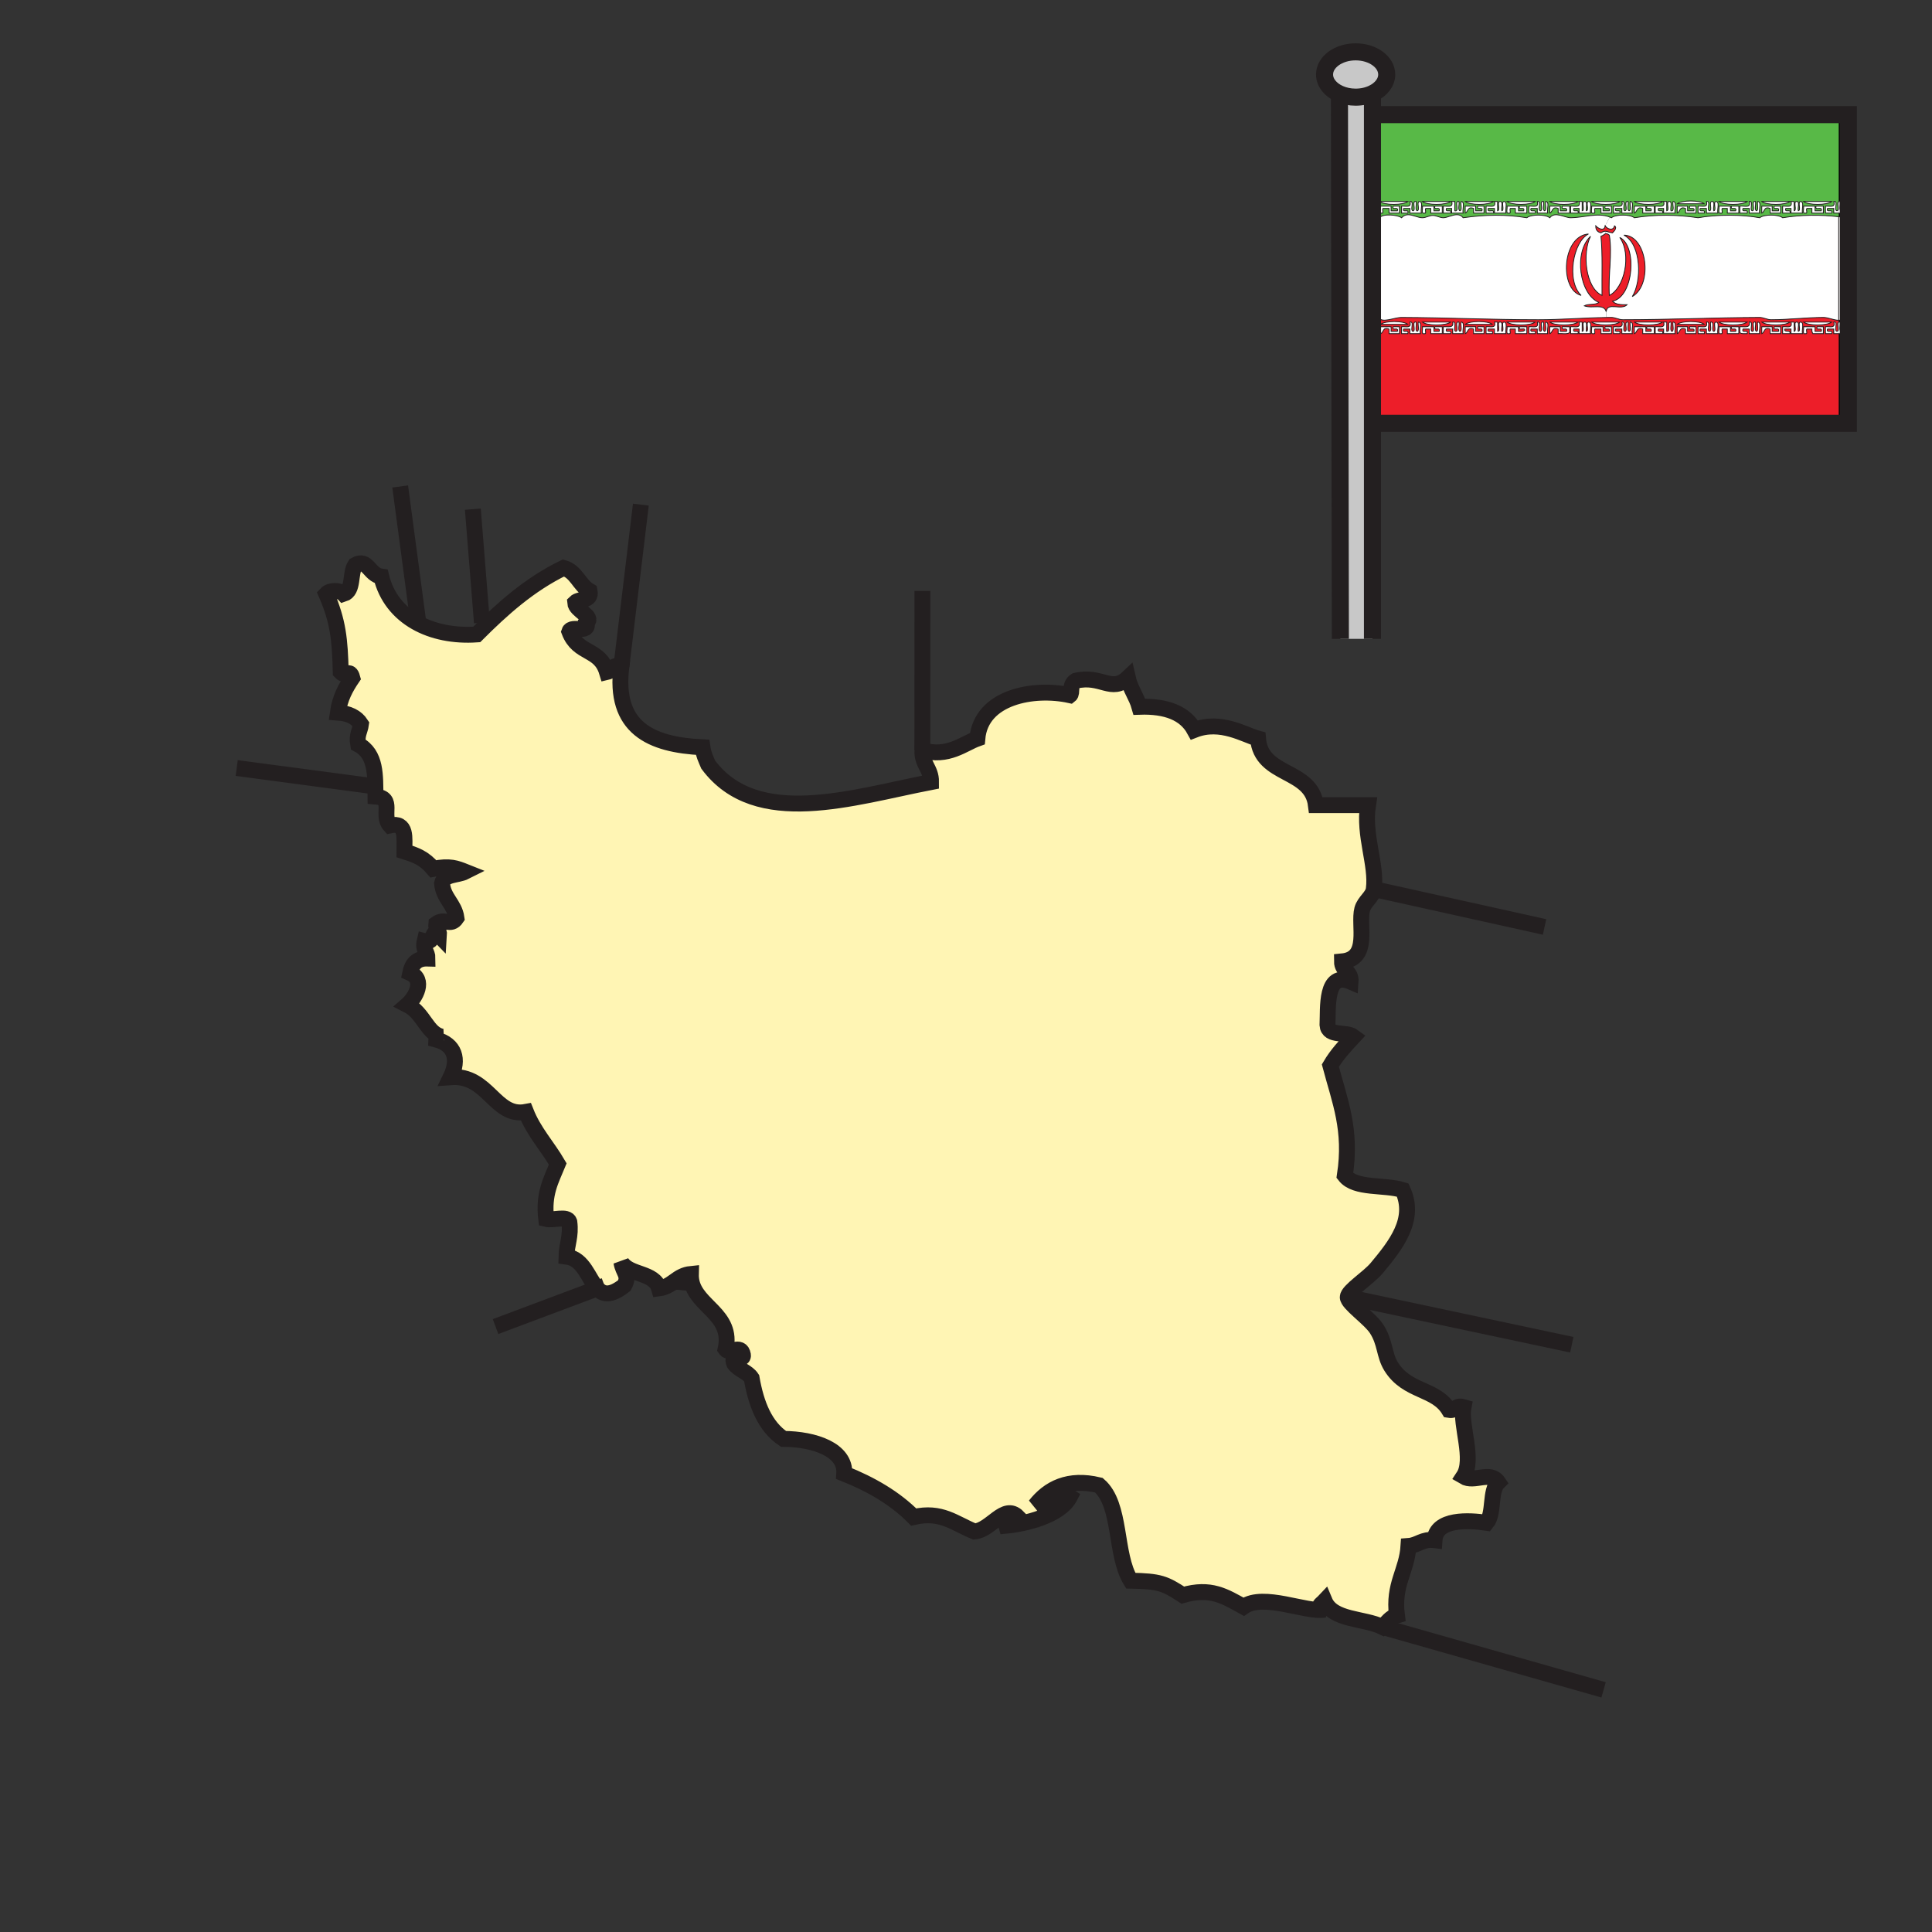 <?xml version="1.0" encoding="iso-8859-1"?>
<!-- Generator: Adobe Illustrator 12.0.1, SVG Export Plug-In . SVG Version: 6.00 Build 51448)  -->
<!DOCTYPE svg PUBLIC "-//W3C//DTD SVG 1.1//EN" "http://www.w3.org/Graphics/SVG/1.1/DTD/svg11.dtd">
<svg  version="1.1" id="Layer_1" xmlns="http://www.w3.org/2000/svg" xmlns:xlink="http://www.w3.org/1999/xlink" width="850.89" height="850.89"
	 viewBox="0 0 850.89 850.89" style="overflow:visible;enable-background:new 0 0 850.89 850.89;" xml:space="preserve">
<rect x="0" y="0" width="850.89" height="850.89" fill="#333333" stroke="none"/>
<g>
	<g id="XMLID_1_">
		<g>
			<path style="fill:#FFFFFF;" d="M814.05,186.44H606.58l-0.021-2.21c67.74,0,135.49,0,203.23,0c0-0.34,0-0.68,0-1.02
				c1.12,0,2.25,0,3.37,0c0-14.47,0-28.93,0-43.4h0.89V186.44z"/>
			<path d="M810.4,88.75c-0.271-0.06-0.471-0.05-0.61,0.02c0-12.09,0-24.18,0-36.27c1.12,0,2.25,0,3.37,0c0,3.93,0,7.85,0,11.77
				c0,10.54,0,21.09,0,31.63c-1.11-0.17-2.24-0.32-3.37-0.45c0-0.53,0-1.06,0-1.59c0.82,0,1.64,0,2.45,0
				c-0.44-1.55,0.99-5.18-0.92-5.11c-0.28,1.23,0.58,3.71-0.45,4.09C809.83,92.46,810.68,89.98,810.4,88.75z"/>
			<path style="fill:#FFFFFF;" d="M813.16,139.81c-1.07,0.96-2.21,1.26-3.37,1.25c0-15.21,0-30.41,0-45.61
				c1.13,0.13,2.26,0.28,3.37,0.45c0-10.54,0-21.09,0-31.63l0.89-0.5v76.04H813.16z"/>
			<path style="fill:#FFFFFF;" d="M809.79,88.77c0.14-0.07,0.34-0.08,0.61-0.02c0.279,1.23-0.57,3.71,0.47,4.09
				c1.03-0.38,0.17-2.86,0.45-4.09c1.91-0.07,0.479,3.56,0.92,5.11c-0.811,0-1.63,0-2.45,0C809.79,92.16,809.79,90.47,809.79,88.77z
				"/>
			<path style="fill:#FFFFFF;" d="M809.79,146.96c0-1.69,0-3.39,0-5.09c0.14-0.07,0.34-0.08,0.61-0.02
				c0.279,1.23-0.57,3.71,0.47,4.09c1.03-0.38,0.17-2.86,0.45-4.09c1.91-0.07,0.479,3.56,0.92,5.11
				C811.43,146.96,810.61,146.96,809.79,146.96z"/>
			<path d="M809.79,146.96c0.82,0,1.64,0,2.45,0c-0.44-1.55,0.99-5.18-0.92-5.11c-0.28,1.23,0.58,3.71-0.45,4.09
				c-1.04-0.38-0.19-2.86-0.47-4.09c-0.271-0.06-0.471-0.05-0.61,0.02c0-0.27,0-0.54,0-0.81c1.16,0.01,2.3-0.29,3.37-1.25
				c0,14.47,0,28.93,0,43.4c-1.12,0-2.25,0-3.37,0C809.79,171.13,809.79,159.04,809.79,146.96z"/>
			<path style="fill:#FFFFFF;" d="M803.97,146.96c0-1.02,0-2.04,0-3.06c1.67-0.19,4.521,0.93,3.67-2.05
				c2.16-0.51-0.08,3.84,1.391,4.09c1.27-0.22-0.28-3.58,0.76-4.07c0,1.7,0,3.4,0,5.09c-0.72,0-1.43,0-2.15,0c0-0.68,0-1.36,0-2.04
				c-0.92,0-1.84,0-2.76,0c-0.71,2.15,2.561-0.12,1.84,2.04C805.8,146.96,804.88,146.96,803.97,146.96z"/>
			<path style="fill:#FFFFFF;" d="M803.97,90.79c1.67-0.18,4.521,0.94,3.67-2.04c2.16-0.51-0.08,3.84,1.391,4.09
				c1.27-0.22-0.28-3.58,0.76-4.07c0,1.7,0,3.39,0,5.09c-0.72,0-1.43,0-2.15,0c0-0.68,0-1.36,0-2.05c-0.92,0-1.84,0-2.76,0
				c-0.71,2.16,2.561-0.11,1.84,2.05c-0.92,0-1.84,0-2.75,0C803.97,92.84,803.97,91.81,803.97,90.79z"/>
			<path style="fill:#FFFFFF;" d="M794.31,141.85c4.141,0,8.28,0,12.41,0C804.66,143.54,796.37,143.54,794.31,141.85z"/>
			<path style="fill:#FFFFFF;" d="M794.31,88.75c4.141,0,8.28,0,12.41,0C804.66,90.44,796.37,90.44,794.31,88.75z"/>
			<path style="fill:#FFFFFF;" d="M795.23,93.86c-1.66,0.48-0.641-2.01-0.921-3.07c1.69,0,3.37,0,5.061,0c0,0.68,0,1.36,0,2.05
				c0.92,0,1.84,0,2.76,0c0.7-2.31-3,0.27-2.3-2.05c1.07,0,2.14,0,3.22,0c0,1.02,0,2.05,0,3.07c-1.689,0-3.38,0-5.06,0
				c0-0.68,0-1.36,0-2.05c-0.62,0-1.23,0-1.84,0C794.9,91.45,796.48,94.22,795.23,93.86z"/>
			<path style="fill:#FFFFFF;" d="M795.23,146.96c-1.66,0.48-0.641-2.01-0.921-3.06c1.69,0,3.37,0,5.061,0c0,0.68,0,1.36,0,2.04
				c0.92,0,1.84,0,2.76,0c0.71-2.16-2.56,0.11-1.84-2.04c0.92,0,1.84,0,2.76,0c0,1.02,0,2.04,0,3.06c-1.54,0-3.069,0-4.6,0
				c-0.36-0.46-0.5-1.15-0.46-2.04c-0.62,0-1.23,0-1.84,0C794.9,144.55,796.48,147.32,795.23,146.96z"/>
			<path style="fill:#FFFFFF;" d="M788.33,88.75c-2.061,1.69-10.35,1.69-12.41,0C780.05,88.75,784.19,88.75,788.33,88.75z"/>
			<path style="fill:#FFFFFF;" d="M785.11,143.9c1.67-0.19,4.52,0.93,3.68-2.05c0.46,0,0.92,0,1.38,0c0,1.37,0,2.73,0,4.09
				c1.33-0.23-0.41-3.86,0.92-4.09c1.811-0.31,0.54,2.81,0.92,4.09c1.33-0.23-0.41-3.86,0.92-4.09c1.9-0.07,0.48,3.56,0.92,5.11
				c-1.689,0-3.369,0-5.06,0c0-0.68,0-1.36,0-2.04c-0.92,0-1.84,0-2.76,0c-0.271,1.83,2.75,0.01,2.3,2.04c-1.07,0-2.14,0-3.22,0
				C785.11,145.94,785.11,144.92,785.11,143.9z"/>
			<path style="fill:#FFFFFF;" d="M785.11,90.79c1.67-0.18,4.52,0.94,3.68-2.04c0.46,0,0.92,0,1.38,0c0,1.36,0,2.72,0,4.09
				c1.33-0.23-0.41-3.86,0.92-4.09c1.811-0.31,0.54,2.81,0.92,4.09c1.33-0.23-0.41-3.86,0.92-4.09c1.9-0.07,0.48,3.56,0.92,5.11
				c-1.689,0-3.369,0-5.06,0c0-0.68,0-1.36,0-2.05c-0.76,0-1.53,0-2.3,0c-0.71,2.16,2.55-0.11,1.84,2.05c-1.07,0-2.14,0-3.22,0
				C785.11,92.84,785.11,91.81,785.11,90.79z"/>
			<path style="fill:#FFFFFF;" d="M775.92,141.85c4.13,0,8.271,0,12.41,0C786.27,143.54,777.98,143.54,775.92,141.85z"/>
			<path style="fill:#FFFFFF;" d="M779.6,91.81c-2.81-1.07-2.31,1.54-3.68,2.05c0-1.02,0-2.05,0-3.07c1.53,0,3.061,0,4.59,0
				c0,0.68,0,1.36,0,2.05c0.92,0,1.84,0,2.76,0c0.721-2.16-2.55,0.11-1.84-2.05c0.92,0,1.84,0,2.761,0c0,1.02,0,2.05,0,3.07
				c-1.53,0-3.061,0-4.591,0C779.6,93.18,779.6,92.5,779.6,91.81z"/>
			<path style="fill:#FFFFFF;" d="M779.6,144.92c-2.81-1.07-2.31,1.53-3.68,2.04c0-1.02,0-2.04,0-3.06c1.53,0,3.061,0,4.59,0
				c0,0.68,0,1.36,0,2.04c0.92,0,1.84,0,2.76,0c0.721-2.16-2.55,0.11-1.84-2.04c0.92,0,1.84,0,2.761,0c0,1.02,0,2.04,0,3.06
				c-1.53,0-3.061,0-4.591,0C779.6,146.28,779.6,145.6,779.6,144.92z"/>
			<path style="fill:#FFFFFF;" d="M766.26,93.86c0-1.02,0-2.05,0-3.07c1.721-0.3,5.01,1.14,4.141-2.04
				c2.149-0.51-0.091,3.84,1.38,4.09c1.46-0.25-0.78-4.6,1.38-4.09c0.28,1.23-0.58,3.71,0.45,4.09c1.04-0.38,0.189-2.86,0.47-4.09
				c1.9-0.07,0.479,3.56,0.92,5.11c-1.54,0-3.07,0-4.6,0c0-0.68,0-1.36,0-2.05c-0.92,0-1.841,0-2.761,0
				c-0.72,2.16,2.551-0.11,1.841,2.05C768.4,93.86,767.33,93.86,766.26,93.86z"/>
			<path style="fill:#FFFFFF;" d="M766.26,143.9c1.851-0.17,4.73,0.82,4.141-2.05c2.149-0.51-0.091,3.84,1.38,4.09
				c1.46-0.25-0.78-4.6,1.38-4.09c0.28,1.23-0.58,3.71,0.45,4.09c1.04-0.38,0.189-2.86,0.47-4.09c1.9-0.07,0.479,3.56,0.92,5.11
				c-1.54,0-3.07,0-4.6,0c0-0.68,0-1.36,0-2.04c-0.92,0-1.841,0-2.761,0c-0.72,2.15,2.551-0.12,1.841,2.04
				c-1.221-0.01-2.631,0.19-3.221-0.51C766.26,145.6,766.26,144.75,766.26,143.9z"/>
			<path style="fill:#FFFFFF;" d="M757.06,141.85c4.141,0,8.28,0,12.421,0C767.41,143.54,759.13,143.54,757.06,141.85z"/>
			<path style="fill:#FFFFFF;" d="M757.06,88.75c4.141,0,8.28,0,12.421,0C767.41,90.44,759.13,90.44,757.06,88.75z"/>
			<path style="fill:#FFFFFF;" d="M757.98,93.86c-1.66,0.48-0.641-2.01-0.921-3.07c1.69,0,3.37,0,5.061,0c0,0.68,0,1.36,0,2.05
				c0.77,0,1.53,0,2.3,0c0.71-2.16-2.55,0.11-1.84-2.05c1.07,0,2.15,0,3.22,0c0,1.02,0,2.05,0,3.07c-1.689,0-3.38,0-5.06,0
				c0-0.68,0-1.36,0-2.05c-0.61,0-1.23,0-1.84,0C757.65,91.45,759.23,94.22,757.98,93.86z"/>
			<path style="fill:#FFFFFF;" d="M757.06,143.9c1.69,0,3.37,0,5.061,0c0,0.68,0,1.36,0,2.04c0.77,0,1.53,0,2.3,0
				c0.71-2.16-2.55,0.11-1.84-2.04c1.07,0,2.15,0,3.22,0c0,1.02,0,2.04,0,3.06c-1.689,0-3.38,0-5.06,0c0-0.68,0-1.36,0-2.04
				c-0.61,0-1.23,0-1.84,0c-1.25-0.37,0.33,2.4-0.92,2.04C756.32,147.44,757.34,144.95,757.06,143.9z"/>
			<path style="fill:#FFFFFF;" d="M750.62,146.96c-0.92,0-1.84,0-2.76,0c0-1.02,0-2.04,0-3.06c1.68-0.19,4.52,0.93,3.68-2.05
				c2.15-0.51-0.08,3.84,1.38,4.09c1.04-0.38,0.18-2.86,0.46-4.09c1.99-0.33,0.15,3.58,1.38,4.09c1.33-0.23-0.41-3.86,0.92-4.09
				c1.91-0.07,0.48,3.56,0.92,5.11c-1.68,0-3.369,0-5.06,0c0-0.68,0-1.36,0-2.04c-0.92,0-1.84,0-2.76,0
				C748.07,147.07,751.34,144.8,750.62,146.96z"/>
			<path style="fill:#FFFFFF;" d="M747.86,93.86c0-1.02,0-2.05,0-3.07c1.68-0.18,4.52,0.94,3.68-2.04c2.15-0.51-0.08,3.84,1.38,4.09
				c1.33-0.23-0.41-3.86,0.92-4.09c1.82-0.31,0.54,2.81,0.92,4.09c1.33-0.23-0.41-3.86,0.92-4.09c1.91-0.07,0.48,3.56,0.92,5.11
				c-1.68,0-3.369,0-5.06,0c0-0.68,0-1.36,0-2.05c-0.92,0-1.84,0-2.76,0c-0.71,2.16,2.56-0.11,1.84,2.05
				C749.7,93.86,748.78,93.86,747.86,93.86z"/>
			<path style="fill:#FFFFFF;" d="M750.62,142.87c-3.98,0-7.97,0-11.95,0C740.58,141.19,748.71,141.19,750.62,142.87z"/>
			<path style="fill:#FFFFFF;" d="M750.62,89.77c-3.98,0-7.97,0-11.95,0C740.58,88.08,748.71,88.08,750.62,89.77z"/>
			<path style="fill:#FFFFFF;" d="M742.34,91.81c-2.8-1.07-2.29,1.54-3.67,2.05c0-1.02,0-2.05,0-3.07c1.53,0,3.061,0,4.59,0
				c0,0.68,0,1.36,0,2.05c0.92,0,1.84,0,2.76,0c0.721-2.16-2.55,0.11-1.84-2.05c0.92,0,1.84,0,2.761,0c0,1.02,0,2.05,0,3.07
				c-1.53,0-3.061,0-4.601,0C742.34,93.18,742.34,92.5,742.34,91.81z"/>
			<path style="fill:#FFFFFF;" d="M738.67,146.96c0-1.02,0-2.04,0-3.06c1.53,0,3.061,0,4.59,0c0,0.68,0,1.36,0,2.04
				c0.92,0,1.84,0,2.76,0c0.721-2.16-2.55,0.11-1.84-2.04c0.92,0,1.84,0,2.761,0c0,1.02,0,2.04,0,3.06c-1.53,0-3.061,0-4.601,0
				c0-0.68,0-1.36,0-2.04C739.54,143.85,740.05,146.45,738.67,146.96z"/>
			<path style="fill:#FFFFFF;" d="M732.23,88.75c-2.07,1.69-10.351,1.69-12.421,0C723.95,88.75,728.09,88.75,732.23,88.75z"/>
			<path style="fill:#FFFFFF;" d="M719.81,141.85c4.141,0,8.28,0,12.421,0C730.16,143.54,721.88,143.54,719.81,141.85z"/>
			<path style="fill:#FFFFFF;" d="M729.01,143.9c1.67-0.19,4.521,0.93,3.681-2.05c0.46,0,0.92,0,1.38,0c0,1.37,0,2.73,0,4.09
				c2.04,0.22-0.311-4.43,1.84-4.09c0.28,1.23-0.58,3.71,0.46,4.09c1.04-0.38,0.18-2.86,0.46-4.09c1.9-0.07,0.47,3.56,0.92,5.11
				c-1.69,0-3.38,0-5.06,0c0-0.68,0-1.36,0-2.04c-0.771,0-1.53,0-2.301,0c-0.71,2.15,2.551-0.12,1.841,2.04c-1.07,0-2.15,0-3.221,0
				C729.01,145.94,729.01,144.92,729.01,143.9z"/>
			<path style="fill:#FFFFFF;" d="M732.23,93.86c-1.07,0-2.15,0-3.221,0c0-1.02,0-2.05,0-3.07c1.67-0.18,4.521,0.94,3.681-2.04
				c0.46,0,0.92,0,1.38,0c0,1.36,0,2.72,0,4.09c1.33-0.23-0.41-3.86,0.92-4.09c1.81-0.31,0.54,2.81,0.92,4.09
				c1.81,0.31,0.54-2.8,0.92-4.09c1.9-0.07,0.47,3.56,0.92,5.11c-1.69,0-3.38,0-5.06,0c0-0.68,0-1.36,0-2.05
				c-0.771,0-1.53,0-2.301,0C729.68,93.97,732.94,91.7,732.23,93.86z"/>
			<path style="fill:#FFFFFF;" d="M719.81,93.86c0-1.02,0-2.05,0-3.07c1.69,0,3.37,0,5.061,0c0,0.68,0,1.36,0,2.05
				c0.77,0,1.54,0,2.3,0c0.71-2.16-2.55,0.11-1.84-2.05c1.08,0,2.15,0,3.22,0c0,1.02,0,2.05,0,3.07c-1.689,0-3.37,0-5.06,0
				c0-0.68,0-1.36,0-2.05C720.69,90.74,721.19,93.35,719.81,93.86z"/>
			<path style="fill:#FFFFFF;" d="M723.49,144.92c-2.8-1.07-2.3,1.53-3.681,2.04c0-1.02,0-2.04,0-3.06c1.69,0,3.37,0,5.061,0
				c0,0.68,0,1.36,0,2.04c0.77,0,1.54,0,2.3,0c0.71-2.16-2.55,0.11-1.84-2.04c1.08,0,2.15,0,3.22,0c0,1.02,0,2.04,0,3.06
				c-1.689,0-3.37,0-5.06,0C723.49,146.28,723.49,145.6,723.49,144.92z"/>
			<path style="fill:#ED1E29;" d="M718.89,130.62c4.25-6.66,4.091-22.98-3.67-27.06C725.36,103.7,728.11,125.26,718.89,130.62z"/>
			<path style="fill:#FFFFFF;" d="M710.62,143.9c1.66-0.19,4.52,0.93,3.68-2.05c2.15-0.51-0.09,3.84,1.37,4.09
				c1.46-0.25-0.77-4.6,1.38-4.09c0.28,1.23-0.569,3.71,0.46,4.09c1.04-0.38,0.181-2.86,0.46-4.09c1.91-0.07,0.48,3.56,0.92,5.11
				c-1.529,0-3.06,0-4.59,0c0-0.68,0-1.36,0-2.04c-0.92,0-1.84,0-2.76,0c-0.72,2.15,2.55-0.12,1.84,2.04c-0.92,0-1.84,0-2.76,0
				C710.62,145.94,710.62,144.92,710.62,143.9z"/>
			<path style="fill:#FFFFFF;" d="M710.62,90.79c1.66-0.18,4.52,0.94,3.68-2.04c2.15-0.51-0.09,3.84,1.37,4.09
				c1.46-0.25-0.77-4.6,1.38-4.09c0.28,1.23-0.569,3.71,0.46,4.09c1.04-0.38,0.181-2.86,0.46-4.09c1.91-0.07,0.48,3.56,0.92,5.11
				c-1.529,0-3.06,0-4.59,0c0-0.68,0-1.36,0-2.05c-0.92,0-1.84,0-2.76,0c-0.72,2.16,2.55-0.11,1.84,2.05c-0.92,0-1.84,0-2.76,0
				C710.62,92.84,710.62,91.81,710.62,90.79z"/>
			<path style="fill:#FFFFFF;" d="M700.96,141.85c4.14,0,8.28,0,12.42,0C711.31,143.54,703.02,143.54,700.96,141.85z"/>
			<path style="fill:#FFFFFF;" d="M715.22,103.56c7.761,4.08,7.92,20.4,3.67,27.06C728.11,125.26,725.36,103.7,715.22,103.56z
				 M711.08,99.47c-0.57,2.45-3.3,1.38-4.14,0l2.05-3.88c0.24,0.1,0.47,0.2,0.71,0.31c1.899-1.57,8.21-1.57,10.109,0
				c9.33-1.54,18.99-1.38,28.051,0c8.42-1.52,19.689-1.44,27.14,0c1.9-1.57,8.21-1.57,10.11,0c8.18-1.35,16.609-1.4,24.68-0.45
				c0,15.2,0,30.4,0,45.61c-2.26-0.03-4.61-1.26-6.74-1.25c-7.81,0.03-15.649,1.02-23,1.02c-1.68,0-3.45-1.03-5.05-1.02
				c-19.83,0.07-40.67,1.02-60.25,1.02c-1.68,0-3.45-1.03-5.05-1.02c-0.75,0-1.5,0.01-2.25,0.02l-0.05-2.57
				c0.399-4.44,6.619-0.41,9.189-3.06c-2.66,0.06-5.13-0.09-6.43-1.54c9.43-1.92,10.93-24.36,3.22-28.08
				c5.34,7.46,2.061,22.38-4.6,25.53c-0.58-9.17,1.399-18.16,0-26.55c-0.83-0.6-1.271-0.73-1.641-0.63l0.07-1.08
				c0.76,0.08,1.47,0.52,2.95,0.69C710.67,102.04,712.41,100.34,711.08,99.47z"/>
			<path style="fill:#ED1E29;" d="M705.1,102.54c-1.399-0.32-2.35-1.14-2.3-3.07c0.87,1.02,3.75,2.72,4.141,0
				c0.84,1.38,3.569,2.45,4.14,0c1.33,0.87-0.41,2.57-0.92,3.07c-1.48-0.17-2.19-0.61-2.95-0.69
				C706.64,101.79,706.05,101.93,705.1,102.54z"/>
			<path style="fill:#FFFFFF;" d="M713.38,88.75c-2.07,1.69-10.36,1.69-12.42,0C705.1,88.75,709.24,88.75,713.38,88.75z"/>
			<path style="fill:#FFFFFF;" d="M701.88,146.96c-1.66,0.48-0.64-2.01-0.92-3.06c1.69,0,3.37,0,5.06,0c0,0.68,0,1.36,0,2.04
				c0.921,0,1.841,0,2.761,0c0.71-2.16-2.561,0.11-1.84-2.04c0.92,0,1.84,0,2.76,0c0,1.02,0,2.04,0,3.06c-1.53,0-3.07,0-4.601,0
				c0-0.68,0-1.36,0-2.04c-0.77,0-1.529,0-2.3,0C701.55,144.55,703.13,147.32,701.88,146.96z"/>
			<path style="fill:#FFFFFF;" d="M701.88,93.86c-1.66,0.48-0.64-2.01-0.92-3.07c1.69,0,3.37,0,5.06,0c0,0.68,0,1.36,0,2.05
				c0.921,0,1.841,0,2.761,0c0.71-2.16-2.561,0.11-1.84-2.05c0.92,0,1.84,0,2.76,0c0,1.02,0,2.05,0,3.07c-1.53,0-3.07,0-4.601,0
				c0-0.68,0-1.36,0-2.05c-0.77,0-1.529,0-2.3,0C701.55,91.45,703.13,94.22,701.88,93.86z"/>
			<path style="fill:#ED1E29;" d="M704.18,133.17c-8.529-3.5-11.18-21.97-3.68-29.1c-3.64,7.11-2.39,22.66,5.06,26.04
				c-0.109-8.73,0.32-18.06-0.46-26.04c1.15-0.41,1.53-1,2.04-1.14c0.37-0.1,0.811,0.03,1.641,0.63c1.399,8.39-0.58,17.38,0,26.55
				c6.66-3.15,9.939-18.07,4.6-25.53c7.71,3.72,6.21,26.16-3.22,28.08c1.3,1.45,3.77,1.6,6.43,1.54c-2.57,2.65-8.79-1.38-9.189,3.06
				c-1.04-3.74-5.9-1.21-9.66-2.56C699.41,133.66,702.75,134.48,704.18,133.17z"/>
			<path style="fill:#ED1E29;" d="M696.36,130.11c-9.65-2.69-8.431-26.13,3.22-27.06C692.79,106.44,689.73,123.72,696.36,130.11z"/>
			<path style="fill:#FFFFFF;" d="M694.98,88.75c-2.061,1.69-10.351,1.69-12.421,0C686.7,88.75,690.84,88.75,694.98,88.75z"/>
			<path style="fill:#FFFFFF;" d="M682.56,141.85c4.141,0,8.28,0,12.421,0C692.92,143.54,684.63,143.54,682.56,141.85z"/>
			<path style="fill:#FFFFFF;" d="M691.76,143.9c1.67-0.19,4.521,0.93,3.681-2.05c0.46,0,0.92,0,1.38,0c0,1.37,0,2.73,0,4.09
				c1.33-0.23-0.41-3.86,0.92-4.09c1.81-0.31,0.54,2.81,0.92,4.09c1.33-0.23-0.41-3.86,0.92-4.09c1.9-0.07,0.479,3.56,0.92,5.11
				c-1.69,0-3.37,0-5.06,0c0-0.68,0-1.36,0-2.04c-0.771,0-1.53,0-2.301,0c-0.71,2.15,2.551-0.12,1.841,2.04c-1.07,0-2.15,0-3.221,0
				C691.76,145.94,691.76,144.92,691.76,143.9z"/>
			<path style="fill:#FFFFFF;" d="M691.76,93.86c0-1.02,0-2.05,0-3.07c1.67-0.18,4.521,0.94,3.681-2.04c0.46,0,0.92,0,1.38,0
				c0,1.36,0,2.72,0,4.09c1.33-0.23-0.41-3.86,0.92-4.09c1.81-0.31,0.54,2.81,0.92,4.09c1.33-0.23-0.41-3.86,0.92-4.09
				c1.9-0.07,0.479,3.56,0.92,5.11c-1.69,0-3.37,0-5.06,0c0-0.68,0-1.36,0-2.05c-0.771,0-1.53,0-2.301,0
				c-0.71,2.16,2.551-0.11,1.841,2.05C693.91,93.86,692.83,93.86,691.76,93.86z"/>
			<path style="fill:#FFFFFF;" d="M682.56,93.86c0-1.02,0-2.05,0-3.07c1.54,0,3.07,0,4.601,0c0,0.68,0,1.36,0,2.05
				c0.92,0,1.84,0,2.76,0c0.72-2.16-2.55,0.11-1.84-2.05c1.08,0,2.15,0,3.22,0c0,1.02,0,2.05,0,3.07c-1.68,0-3.37,0-5.06,0
				c0-0.68,0-1.36,0-2.05C683.44,90.74,683.94,93.35,682.56,93.86z"/>
			<path style="fill:#FFFFFF;" d="M682.56,146.96c0-1.02,0-2.04,0-3.06c1.54,0,3.07,0,4.601,0c0,0.68,0,1.36,0,2.04
				c0.92,0,1.84,0,2.76,0c0.72-2.16-2.55,0.11-1.84-2.04c1.08,0,2.15,0,3.22,0c0,0.85,0,1.7,0,2.55c-0.99,0.95-3.37,0.34-5.06,0.51
				c0-0.68,0-1.36,0-2.04C683.44,143.85,683.94,146.45,682.56,146.96z"/>
			<path style="fill:#FFFFFF;" d="M673.37,143.9c1.67-0.19,4.52,0.93,3.67-2.05c2.16-0.51-0.08,3.84,1.39,4.09
				c1.46-0.25-0.779-4.6,1.37-4.09c0.28,1.23-0.569,3.71,0.47,4.09c1.03-0.38,0.181-2.86,0.45-4.09c1.91-0.07,0.48,3.56,0.92,5.11
				c-1.529,0-3.06,0-4.6,0c0-0.68,0-1.36,0-2.04c-0.91,0-1.83,0-2.75,0c-0.72,2.15,2.55-0.12,1.84,2.04c-0.92,0-1.84,0-2.76,0
				C673.37,145.94,673.37,144.92,673.37,143.9z"/>
			<path style="fill:#FFFFFF;" d="M673.37,90.79c1.67-0.18,4.52,0.94,3.67-2.04c2.16-0.51-0.08,3.84,1.39,4.09
				c1.46-0.25-0.779-4.6,1.37-4.09c0.28,1.23-0.569,3.71,0.47,4.09c1.03-0.38,0.181-2.86,0.45-4.09c1.91-0.07,0.48,3.56,0.92,5.11
				c-1.529,0-3.06,0-4.6,0c0-0.68,0-1.36,0-2.05c-0.91,0-1.83,0-2.75,0c-0.72,2.16,2.55-0.11,1.84,2.05c-0.92,0-1.84,0-2.76,0
				C673.37,92.84,673.37,91.81,673.37,90.79z"/>
			<path style="fill:#FFFFFF;" d="M663.71,88.75c4.14,0,8.28,0,12.42,0C674.06,90.44,665.77,90.44,663.71,88.75z"/>
			<path style="fill:#FFFFFF;" d="M664.63,93.86c-1.66,0.48-0.64-2.01-0.92-3.07c1.69,0,3.37,0,5.06,0c0,0.68,0,1.36,0,2.05
				c0.771,0,1.53,0,2.301,0c0.71-2.16-2.551,0.11-1.84-2.05c1.069,0,2.14,0,3.22,0c0,1.02,0,2.05,0,3.07c-1.69,0-3.38,0-5.061,0
				c0-0.68,0-1.36,0-2.05c-0.609,0-1.229,0-1.84,0C664.3,91.45,665.88,94.22,664.63,93.86z"/>
			<path style="fill:#FFFFFF;" d="M664.63,146.96c-1.66,0.48-0.64-2.01-0.92-3.06c1.69,0,3.37,0,5.06,0c0,0.68,0,1.36,0,2.04
				c1.131,0.07,2.221,0.07,2.761-0.51c0.08-1.45-3.011,0.61-2.3-1.53c1.069,0,2.14,0,3.22,0c0,1.02,0,2.04,0,3.06
				c-1.69,0-3.38,0-5.061,0c0-0.68,0-1.36,0-2.04c-0.609,0-1.229,0-1.84,0C664.3,144.55,665.88,147.32,664.63,146.96z"/>
			<path style="fill:#FFFFFF;" d="M663.71,141.85c4.14,0,8.28,0,12.42,0C674.06,143.54,665.77,143.54,663.71,141.85z"/>
			<path style="fill:#FFFFFF;" d="M657.73,88.75c-2.061,1.69-10.351,1.69-12.41,0C649.46,88.75,653.59,88.75,657.73,88.75z"/>
			<path style="fill:#FFFFFF;" d="M657.27,146.96c-0.92,0-1.84,0-2.76,0c0-1.02,0-2.04,0-3.06c1.67-0.19,4.521,0.93,3.681-2.05
				c0.46,0,0.92,0,1.38,0c0,1.37,0,2.73,0,4.09c1.33-0.23-0.41-3.86,0.92-4.09c1.819-0.31,0.54,2.81,0.92,4.09
				c1.33-0.23-0.41-3.86,0.92-4.09c1.9-0.07,0.479,3.56,0.92,5.11c-1.69,0-3.37,0-5.06,0c0-0.68,0-1.36,0-2.04
				c-0.921,0-1.841,0-2.761,0C654.72,147.07,657.99,144.8,657.27,146.96z"/>
			<path style="fill:#FFFFFF;" d="M654.51,93.86c0-1.02,0-2.05,0-3.07c1.67-0.18,4.521,0.94,3.681-2.04c0.46,0,0.92,0,1.38,0
				c0,1.36,0,2.72,0,4.09c1.33-0.23-0.41-3.86,0.92-4.09c1.819-0.31,0.54,2.81,0.92,4.09c1.33-0.23-0.41-3.86,0.92-4.09
				c1.9-0.07,0.479,3.56,0.92,5.11c-1.69,0-3.37,0-5.06,0c0-0.68,0-1.36,0-2.05c-0.921,0-1.841,0-2.761,0
				c-0.699,2.32,3.011-0.26,2.301,2.05C656.66,93.86,655.59,93.86,654.51,93.86z"/>
			<path style="fill:#FFFFFF;" d="M657.27,142.87c-3.979,0-7.97,0-11.949,0C647.23,141.19,655.36,141.19,657.27,142.87z"/>
			<path style="fill:#FFFFFF;" d="M645.32,143.9c1.529,0,3.06,0,4.6,0c0,0.68,0,1.36,0,2.04c0.92,0,1.83,0,2.75,0
				c0.72-2.16-2.55,0.11-1.83-2.04c0.91,0,1.83,0,2.75,0c0,1.02,0,2.04,0,3.06c-1.53,0-3.06,0-4.59,0c0-0.68,0-1.36,0-2.04
				c-2.81-1.07-2.3,1.53-3.68,2.04C645.32,145.94,645.32,144.92,645.32,143.9z"/>
			<path style="fill:#FFFFFF;" d="M649,91.81c-2.81-1.07-2.3,1.54-3.68,2.05c0-1.02,0-2.05,0-3.07c1.529,0,3.06,0,4.6,0
				c0,0.68,0,1.36,0,2.05c0.92,0,1.83,0,2.75,0c0.72-2.16-2.55,0.11-1.83-2.05c0.91,0,1.83,0,2.75,0c0,1.02,0,2.05,0,3.07
				c-1.53,0-3.06,0-4.59,0C649,93.18,649,92.5,649,91.81z"/>
			<path style="fill:#FFF5B4;" d="M263.02,567.46c-3.86-4.19-5.91-13.08-13.55-14.04c0.09-5.42,2.13-8.91,1.27-15.29
				c-0.94-2.87-7.15-0.5-10.19-1.27c-1.35-11.13,2.27-17.28,5.1-24.221c-4.54-7.79-10.53-14.109-14.02-22.939
				c-13.79,2.62-16.49-16.55-33.14-15.29c3.84-7.94,1.72-14.43-6.37-16.57c0.03-1.24,1.56-0.99,2.55-1.27
				c-6.62-1.21-7.97-10.32-15.29-14.021c3.65-3.18,8-11.02,1.27-14.02c0.79-3.88,2.83-6.521,7.65-6.37c0.02-3-2.2-3.75-1.28-7.65
				c4.78,1.27,2.78-6.26,6.37-2.55c0.17-2.28-1.56-2.69-1.27-5.1c3.71-2.74,6.32,1.31,8.92-2.55c-0.9-6.31-5.81-8.63-6.37-15.29
				c0.95-4.14,6.8-3.39,10.19-5.1c-3.65-1.45-6.78-2.8-14.01-1.27c-4.16-4.87-7.69-6.04-12.75-7.65c-0.04-5.9,1.24-13.13-6.37-11.47
				c-4.03-4.43,2.18-12.09-6.37-12.74c-0.12-9.05,0.46-18.68-7.65-22.94c-0.74-4.14,0.87-5.93,1.27-8.92c-2-3.1-5.42-4.78-10.19-5.1
				c0.89-6.33,3.45-11,6.37-15.29c-1.15-4.29-2.85-0.15-5.1-2.55c-0.35-14.24-1.11-22.35-6.37-34.41c1.63-1.75,6.02-1.75,7.65,0
				c4.54-1.41,2.67-9.22,5.1-12.75c5.54-3.1,6.11,4.38,11.47,5.1c4.38,18.09,22.13,26.86,42.05,25.49
				c11.26-11.26,23.1-21.93,38.23-29.31c5.65,1.57,6.9,7.55,11.48,10.19c0.89,4.72-4.47,3.18-6.38,5.1c0.22,3.68,8.37,5.98,5.1,8.92
				c1.17,5-6.72,0.93-7.65,3.83c3.92,10.33,13.37,7.23,16.57,17.84c2.43-0.55,2.31-3.64,6.37-2.55
				c-3.46,27.25,12.99,34.59,35.69,35.68c0.42,2.98,1.53,5.27,2.55,7.65c21.26,28.51,63.55,14.34,98.13,7.65
				c0.06-6.01-4.11-7.79-3.82-14.02c11.12,3.37,18.28-2.99,24.21-5.1c1.609-18.48,24.85-22.62,40.779-19.12
				c1.28-1-0.47-4.45,2.55-6.37c11.4-2.69,15.681,5.6,22.94-1.27c1.09,4.86,3.79,8.1,5.1,12.74c11.891-0.42,20.15,2.79,24.21,10.2
				c11.671-4.56,22.271,2.28,28.04,3.82c1.351,16.92,23.45,13.08,25.49,29.31c7.65,0,15.29,0,22.94,0
				c-2.07,13.32,3.979,26.18,2.55,36.96c-0.46,3.43-4.16,5.38-5.1,8.92c-1.86,7.03,3.659,21.74-8.921,22.94
				c0,4.25,4.15,4.35,3.82,8.919c-11.33-4.869-9.84,11.841-10.189,19.12c0.34,5.181,8.319,2.721,11.47,5.101
				c-3.68,3.96-7.38,7.91-10.2,12.739c4.18,15.78,9.48,28.23,6.37,48.431c4.64,5.979,17.4,3.85,25.49,6.37
				c5.95,12.949-3.04,24.31-11.471,34.409c-3.619,4.341-12.67,9.95-12.739,12.75c-0.07,2.82,9.71,9.311,12.739,14.021
				c3.921,6.08,3.19,11.43,6.381,16.56c7.069,11.391,19.6,9.41,25.479,19.12c3.08,0.521,2.78-2.33,6.38-1.27
				c-1.569,7.85,4.94,23.1,0,30.58c4.73,2.85,11.74-2.67,15.29,2.55c-3.85,3.8-1.64,13.66-5.1,17.84
				c-7.67-1.15-22.28-2.04-22.94,7.65c-5.34-0.67-7.12,2.229-11.47,2.55c-0.71,11.18-6.86,16.92-5.09,30.59
				c-2.96,0.86-4.4,3.25-6.38,5.09c-8.29-4.02-21.86-2.77-25.49-11.47c-1.62,1.729-3.87,2.55,0,3.83
				c-7.94,1.47-26.89-7.46-35.68-1.28c-8.271-4.56-14.45-8.649-26.761-5.1c-7.949-5.16-10.08-6.13-22.939-6.37
				c-7.13-11.561-3.99-33.4-14.021-42.05c-13.37-3.21-22.13,1.39-28.04,8.92c4.021-1.98,9.61-7.58,15.29-3.83
				c-4.399,8.47-20.09,12.02-28.04,12.75c-1.27-4.26,1.771-4.181,5.101-3.82c-5.96-6.01-11.761,5.771-19.11,6.37
				c-8.86-3.6-14.61-9.17-26.77-6.37c-8.25-8.32-18.74-14.399-30.58-19.12c0.69-10.46-13.07-15.22-26.77-15.3
				c-8.13-5.46-12-15.18-14.02-26.76c-1.85-2.82-5.71-3.63-7.64-6.37c-1.98-4.53,4.33-0.771,3.82-3.82c-0.9-5.1-5.98-0.08-7.65-2.55
				c3.43-15.479-13-18.63-15.08-30.22c0.07-0.17,0.12-0.351,0.13-0.57c-0.07-0.08-0.16-0.16-0.25-0.24
				c-0.08-0.67-0.11-1.37-0.09-2.109c-1.42,0.14-2.62,0.51-3.68,1.01c-0.01-0.01-0.01-0.01-0.01,0c-1.74,0-3.37,0.65-3.59,2.25
				c-1.92,1.37-3.84,2.729-6.74,3.11c-2.07-7.271-13.03-5.65-16.57-11.471c0.68,4.5,3.74,5.7,1.28,10.2
				C268.83,570.94,265.54,570.2,263.02,567.46z"/>
			<path style="fill:#FFFFFF;" d="M638.88,88.75c-2.06,1.69-10.35,1.69-12.42,0C630.6,88.75,634.74,88.75,638.88,88.75z"/>
			<path style="fill:#FFFFFF;" d="M635.66,146.96c0-1.02,0-2.04,0-3.06c1.85-0.17,4.729,0.82,4.14-2.05
				c2.15-0.51-0.08,3.84,1.38,4.09c1.46-0.25-0.77-4.6,1.38-4.09c0.28,1.23-0.579,3.71,0.46,4.09c1.03-0.38,0.181-2.86,0.461-4.09
				c1.899-0.07,0.479,3.56,0.92,5.11c-1.53,0-3.07,0-4.601,0c0-0.68,0-1.36,0-2.04c-0.92,0-1.84,0-2.76,0
				c-0.71,2.15,2.55-0.12,1.84,2.04C637.8,146.96,636.73,146.96,635.66,146.96z"/>
			<path style="fill:#FFFFFF;" d="M635.66,90.79c1.67-0.18,4.52,0.94,3.68-2.04c0.46,0,0.92,0,1.38,0c0,1.36,0,2.72,0,4.09
				c2.34,0.56-0.51-4.65,1.84-4.09c0.28,1.23-0.579,3.71,0.46,4.09c1.03-0.38,0.181-2.86,0.461-4.09
				c1.899-0.07,0.479,3.56,0.92,5.11c-0.92,0-1.841,0-2.761,0c-0.77,0-1.529,0-2.3,0c0-0.68,0-1.36,0-2.05c-0.77,0-1.54,0-2.3,0
				c-0.71,2.16,2.55-0.11,1.84,2.05c-1.08,0-2.149,0-3.22,0C635.66,92.84,635.66,91.81,635.66,90.79z"/>
			<path style="fill:#FFFFFF;" d="M638.88,141.85c-2.06,1.69-10.35,1.69-12.42,0C630.6,141.85,634.74,141.85,638.88,141.85z"/>
			<path style="fill:#FFFFFF;" d="M627.38,93.86c-1.66,0.48-0.64-2.01-0.92-3.07c1.69,0,3.38,0,5.06,0c0,0.68,0,1.36,0,2.05
				c0.771,0,1.53,0,2.301,0c0.71-2.16-2.551,0.11-1.84-2.05c1.069,0,2.149,0,3.22,0c0,1.02,0,2.05,0,3.07c-1.69,0-3.37,0-5.061,0
				c0-0.68,0-1.36,0-2.05c-0.609,0-1.22,0-1.84,0C627.05,91.45,628.63,94.22,627.38,93.86z"/>
			<path style="fill:#FFFFFF;" d="M627.38,146.96c-1.66,0.48-0.64-2.01-0.92-3.06c1.69,0,3.38,0,5.06,0c0,0.68,0,1.36,0,2.04
				c0.771,0,1.53,0,2.301,0c0.71-2.16-2.551,0.11-1.84-2.04c1.069,0,2.149,0,3.22,0c0,1.02,0,2.04,0,3.06c-1.69,0-3.37,0-5.061,0
				c0-0.68,0-1.36,0-2.04c-0.609,0-1.22,0-1.84,0C627.05,144.55,628.63,147.32,627.38,146.96z"/>
			<path style="fill:#58B947;" d="M620.03,93.86c0.71-2.16-2.561,0.11-1.84-2.05c0.92,0,1.84,0,2.76,0c0,0.69,0,1.37,0,2.05
				c1.68,0,3.37,0,5.05,0c-0.21-0.76,0.02-2.02,0.09-3.09l0.37,0.02c0.28,1.06-0.74,3.55,0.92,3.07c1.25,0.36-0.33-2.41,0.92-2.05
				c0.62,0,1.23,0,1.84,0c0,0.69,0,1.37,0,2.05c1.69,0,3.37,0,5.061,0h0.46c1.07,0,2.14,0,3.22,0c0.71-2.16-2.55,0.11-1.84-2.05
				c0.76,0,1.53,0,2.3,0c0,0.69,0,1.37,0,2.05c0.771,0,1.53,0,2.3,0v0.7c-2.05,0-4.35,1.34-5.979,1.34c-1.49,0-2.98-0.99-4.601-1.02
				c-1.5-0.03-3.05,1.02-4.6,1.02c-1.99,0.01-4.29-1.41-6.42-1.33L620.03,93.86z"/>
			<path style="fill:#FFFFFF;" d="M618.19,144.92c-0.721,2.15,2.55-0.12,1.84,2.04c-0.92,0-1.84,0-2.761,0c0-1.02,0-2.04,0-3.06
				c1.671-0.19,4.521,0.93,3.681-2.05c2.149-0.51-0.09,3.84,1.37,4.09c1.47-0.25-0.771-4.6,1.39-4.09
				c0.271,1.23-0.58,3.71,0.45,4.09c1.04-0.38,0.18-2.86,0.47-4.09c1.9-0.07,0.47,3.56,0.91,5.11c-1.53,0-3.06,0-4.59,0
				c0-0.68,0-1.36,0-2.04C620.03,144.92,619.11,144.92,618.19,144.92z"/>
			<path style="fill:#FFFFFF;" d="M620.03,93.86c-0.92,0-1.84,0-2.761,0c0-1.02,0-2.05,0-3.07c1.671-0.18,4.521,0.94,3.681-2.04
				c2.149-0.51-0.09,3.84,1.37,4.09c1.47-0.25-0.771-4.6,1.39-4.09c0.271,1.23-0.58,3.71,0.45,4.09c1.33-0.23-0.41-3.86,0.92-4.09
				c0.979-0.03,1.08,0.9,1.01,2.02c-0.07,1.07-0.3,2.33-0.09,3.09c-1.68,0-3.37,0-5.05,0c0-0.68,0-1.36,0-2.05
				c-0.92,0-1.84,0-2.76,0C617.47,93.97,620.74,91.7,620.03,93.86z"/>
			<path style="fill:#FFFFFF;" d="M608.07,146.96c0-1.02,0-2.04,0-3.06c1.529,0,3.06,0,4.6,0c0,0.68,0,1.36,0,2.04
				c0.92,0,1.84,0,2.76,0c0.71-2.16-2.56,0.11-1.84-2.04c0.92,0,1.84,0,2.76,0c0,1.02,0,2.04,0,3.06c-1.54,0-3.069,0-4.6,0
				c0-0.68,0-1.36,0-2.04C608.94,143.85,609.45,146.45,608.07,146.96z"/>
			<path style="fill:#FFFFFF;" d="M608.07,142.87c1.92-1.68,10.04-1.68,11.96,0C616.04,142.87,612.05,142.87,608.07,142.87z"/>
			<path style="fill:#FFFFFF;" d="M607.61,88.75c4.14,0,8.279,0,12.42,0C617.96,90.44,609.67,90.44,607.61,88.75z"/>
			<path style="fill:#ED1E29;" d="M794.31,141.85c2.061,1.69,10.351,1.69,12.41,0C802.59,141.85,798.45,141.85,794.31,141.85z
				 M794.31,143.9c0.28,1.05-0.739,3.54,0.921,3.06c1.25,0.36-0.33-2.41,0.92-2.04c0.609,0,1.22,0,1.84,0
				c-0.04,0.89,0.1,1.58,0.46,2.04c1.53,0,3.06,0,4.6,0c0-1.02,0-2.04,0-3.06c-0.92,0-1.84,0-2.76,0c-0.72,2.15,2.55-0.12,1.84,2.04
				c-0.92,0-1.84,0-2.76,0c0-0.68,0-1.36,0-2.04C797.68,143.9,796,143.9,794.31,143.9z M788.79,141.85
				c0.84,2.98-2.01,1.86-3.68,2.05c0,1.02,0,2.04,0,3.06c1.08,0,2.149,0,3.22,0c0.45-2.03-2.57-0.21-2.3-2.04c0.92,0,1.84,0,2.76,0
				c0,0.68,0,1.36,0,2.04c1.69,0,3.37,0,5.06,0c-0.439-1.55,0.98-5.18-0.92-5.11c-1.33,0.23,0.41,3.86-0.92,4.09
				c-0.38-1.28,0.891-4.4-0.92-4.09c-1.33,0.23,0.41,3.86-0.92,4.09c0-1.36,0-2.72,0-4.09
				C789.71,141.85,789.25,141.85,788.79,141.85z M775.92,143.9c0,1.02,0,2.04,0,3.06c1.37-0.51,0.87-3.11,3.68-2.04
				c0,0.68,0,1.36,0,2.04c1.53,0,3.061,0,4.591,0c0-1.02,0-2.04,0-3.06c-0.921,0-1.841,0-2.761,0c-0.71,2.15,2.561-0.12,1.84,2.04
				c-0.92,0-1.84,0-2.76,0c0-0.68,0-1.36,0-2.04C778.98,143.9,777.45,143.9,775.92,143.9z M775.92,141.85
				c2.061,1.69,10.35,1.69,12.41,0C784.19,141.85,780.05,141.85,775.92,141.85z M770.4,141.85c0.59,2.87-2.29,1.88-4.141,2.05
				c0,0.85,0,1.7,0,2.55c0.59,0.7,2,0.5,3.221,0.51c0.71-2.16-2.561,0.11-1.841-2.04c0.92,0,1.841,0,2.761,0c0,0.68,0,1.36,0,2.04
				c1.529,0,3.06,0,4.6,0c-0.44-1.55,0.98-5.18-0.92-5.11c-0.28,1.23,0.57,3.71-0.47,4.09c-1.03-0.38-0.17-2.86-0.45-4.09
				c-2.16-0.51,0.08,3.84-1.38,4.09C770.31,145.69,772.55,141.34,770.4,141.85z M757.06,141.85c2.07,1.69,10.351,1.69,12.421,0
				C765.34,141.85,761.2,141.85,757.06,141.85z M757.06,143.9c0.28,1.05-0.739,3.54,0.921,3.06c1.25,0.36-0.33-2.41,0.92-2.04
				c0.609,0,1.229,0,1.84,0c0,0.68,0,1.36,0,2.04c1.68,0,3.37,0,5.06,0c0-1.02,0-2.04,0-3.06c-1.069,0-2.149,0-3.22,0
				c-0.71,2.15,2.55-0.12,1.84,2.04c-0.77,0-1.53,0-2.3,0c0-0.68,0-1.36,0-2.04C760.43,143.9,758.75,143.9,757.06,143.9z
				 M751.54,141.85c0.84,2.98-2,1.86-3.68,2.05c0,1.02,0,2.04,0,3.06c0.92,0,1.84,0,2.76,0c0.72-2.16-2.55,0.11-1.84-2.04
				c0.92,0,1.84,0,2.76,0c0,0.68,0,1.36,0,2.04c1.69,0,3.38,0,5.06,0c-0.439-1.55,0.99-5.18-0.92-5.11
				c-1.33,0.23,0.41,3.86-0.92,4.09c-1.229-0.51,0.61-4.42-1.38-4.09c-0.28,1.23,0.58,3.71-0.46,4.09
				C751.46,145.69,753.69,141.34,751.54,141.85z M750.62,142.87c-1.91-1.68-10.04-1.68-11.95,0
				C742.65,142.87,746.64,142.87,750.62,142.87z M738.67,146.96c1.38-0.51,0.87-3.11,3.67-2.04c0,0.68,0,1.36,0,2.04
				c1.54,0,3.07,0,4.601,0c0-1.02,0-2.04,0-3.06c-0.921,0-1.841,0-2.761,0c-0.71,2.15,2.561-0.12,1.84,2.04c-0.92,0-1.84,0-2.76,0
				c0-0.68,0-1.36,0-2.04c-1.529,0-3.06,0-4.59,0C738.67,144.92,738.67,145.94,738.67,146.96z M729.01,143.9c0,1.02,0,2.04,0,3.06
				c1.07,0,2.15,0,3.221,0c0.71-2.16-2.551,0.11-1.841-2.04c0.771,0,1.53,0,2.301,0c0,0.68,0,1.36,0,2.04c1.68,0,3.369,0,5.06,0
				c-0.45-1.55,0.98-5.18-0.92-5.11c-0.28,1.23,0.58,3.71-0.46,4.09c-1.04-0.38-0.18-2.86-0.46-4.09c-2.15-0.34,0.2,4.31-1.84,4.09
				c0-1.36,0-2.72,0-4.09c-0.46,0-0.92,0-1.38,0C733.53,144.83,730.68,143.71,729.01,143.9z M719.81,143.9c0,1.02,0,2.04,0,3.06
				c1.381-0.51,0.881-3.11,3.681-2.04c0,0.68,0,1.36,0,2.04c1.689,0,3.37,0,5.06,0c0-1.02,0-2.04,0-3.06c-1.069,0-2.14,0-3.22,0
				c-0.71,2.15,2.55-0.12,1.84,2.04c-0.76,0-1.53,0-2.3,0c0-0.68,0-1.36,0-2.04C723.18,143.9,721.5,143.9,719.81,143.9z
				 M719.81,141.85c2.07,1.69,10.351,1.69,12.421,0C728.09,141.85,723.95,141.85,719.81,141.85z M714.3,141.85
				c0.84,2.98-2.02,1.86-3.68,2.05c0,1.02,0,2.04,0,3.06c0.92,0,1.84,0,2.76,0c0.71-2.16-2.56,0.11-1.84-2.04c0.92,0,1.84,0,2.76,0
				c0,0.68,0,1.36,0,2.04c1.53,0,3.061,0,4.59,0c-0.439-1.55,0.99-5.18-0.92-5.11c-0.279,1.23,0.58,3.71-0.46,4.09
				c-1.029-0.38-0.18-2.86-0.46-4.09c-2.149-0.51,0.08,3.84-1.38,4.09C714.21,145.69,716.45,141.34,714.3,141.85z M713.38,141.85
				c-4.14,0-8.28,0-12.42,0C703.02,143.54,711.31,143.54,713.38,141.85z M700.96,143.9c0.28,1.05-0.74,3.54,0.92,3.06
				c1.25,0.36-0.33-2.41,0.92-2.04c0.771,0,1.53,0,2.3,0c0,0.68,0,1.36,0,2.04c1.53,0,3.07,0,4.601,0c0-1.02,0-2.04,0-3.06
				c-0.92,0-1.84,0-2.76,0c-0.721,2.15,2.55-0.12,1.84,2.04c-0.92,0-1.84,0-2.761,0c0-0.68,0-1.36,0-2.04
				C704.33,143.9,702.65,143.9,700.96,143.9z M691.76,143.9c0,1.02,0,2.04,0,3.06c1.07,0,2.15,0,3.221,0
				c0.71-2.16-2.551,0.11-1.841-2.04c0.771,0,1.53,0,2.301,0c0,0.68,0,1.36,0,2.04c1.689,0,3.369,0,5.06,0
				c-0.44-1.55,0.98-5.18-0.92-5.11c-1.33,0.23,0.41,3.86-0.92,4.09c-0.38-1.28,0.89-4.4-0.92-4.09c-1.33,0.23,0.41,3.86-0.92,4.09
				c0-1.36,0-2.72,0-4.09c-0.46,0-0.92,0-1.38,0C696.28,144.83,693.43,143.71,691.76,143.9z M682.56,146.96
				c1.381-0.51,0.881-3.11,3.681-2.04c0,0.68,0,1.36,0,2.04c1.689-0.17,4.069,0.44,5.06-0.51c0-0.85,0-1.7,0-2.55
				c-1.069,0-2.14,0-3.22,0c-0.71,2.15,2.56-0.12,1.84,2.04c-0.92,0-1.84,0-2.76,0c0-0.68,0-1.36,0-2.04c-1.53,0-3.061,0-4.601,0
				C682.56,144.92,682.56,145.94,682.56,146.96z M682.56,141.85c2.07,1.69,10.36,1.69,12.421,0
				C690.84,141.85,686.7,141.85,682.56,141.85z M677.04,141.85c0.85,2.98-2,1.86-3.67,2.05c0,1.02,0,2.04,0,3.06
				c0.92,0,1.84,0,2.76,0c0.71-2.16-2.56,0.11-1.84-2.04c0.92,0,1.84,0,2.75,0c0,0.68,0,1.36,0,2.04c1.54,0,3.07,0,4.6,0
				c-0.439-1.55,0.99-5.18-0.92-5.11c-0.27,1.23,0.58,3.71-0.45,4.09c-1.039-0.38-0.189-2.86-0.47-4.09
				c-2.149-0.51,0.09,3.84-1.37,4.09C676.96,145.69,679.2,141.34,677.04,141.85z M663.71,141.85c2.06,1.69,10.35,1.69,12.42,0
				C671.99,141.85,667.85,141.85,663.71,141.85z M663.71,143.9c0.28,1.05-0.74,3.54,0.92,3.06c1.25,0.36-0.33-2.41,0.92-2.04
				c0.61,0,1.23,0,1.84,0c0,0.68,0,1.36,0,2.04c1.681,0,3.37,0,5.061,0c0-1.02,0-2.04,0-3.06c-1.08,0-2.15,0-3.22,0
				c-0.711,2.14,2.38,0.08,2.3,1.53c-0.54,0.58-1.63,0.58-2.761,0.51c0-0.68,0-1.36,0-2.04C667.08,143.9,665.4,143.9,663.71,143.9z
				 M654.51,143.9c0,1.02,0,2.04,0,3.06c0.92,0,1.84,0,2.76,0c0.721-2.16-2.55,0.11-1.84-2.04c0.92,0,1.84,0,2.761,0
				c0,0.68,0,1.36,0,2.04c1.689,0,3.369,0,5.06,0c-0.44-1.55,0.98-5.18-0.92-5.11c-1.33,0.23,0.41,3.86-0.92,4.09
				c-0.38-1.28,0.899-4.4-0.92-4.09c-1.33,0.23,0.41,3.86-0.92,4.09c0-1.36,0-2.72,0-4.09c-0.46,0-0.92,0-1.38,0
				C659.03,144.83,656.18,143.71,654.51,143.9z M645.32,143.9c0,1.02,0,2.04,0,3.06c1.38-0.51,0.87-3.11,3.68-2.04
				c0,0.68,0,1.36,0,2.04c1.53,0,3.06,0,4.59,0c0-1.02,0-2.04,0-3.06c-0.92,0-1.84,0-2.75,0c-0.72,2.15,2.55-0.12,1.83,2.04
				c-0.92,0-1.83,0-2.75,0c0-0.68,0-1.36,0-2.04C648.38,143.9,646.85,143.9,645.32,143.9z M645.32,142.87c3.979,0,7.97,0,11.949,0
				C655.36,141.19,647.23,141.19,645.32,142.87z M635.66,143.9c0,1.02,0,2.04,0,3.06c1.07,0,2.14,0,3.22,0
				c0.71-2.16-2.55,0.11-1.84-2.04c0.92,0,1.84,0,2.76,0c0,0.68,0,1.36,0,2.04c1.53,0,3.07,0,4.601,0
				c-0.44-1.55,0.979-5.18-0.92-5.11c-0.28,1.23,0.569,3.71-0.461,4.09c-1.039-0.38-0.18-2.86-0.46-4.09
				c-2.149-0.51,0.08,3.84-1.38,4.09c-1.46-0.25,0.771-4.6-1.38-4.09C640.39,144.72,637.51,143.73,635.66,143.9z M638.88,141.85
				c-4.14,0-8.28,0-12.42,0C628.53,143.54,636.82,143.54,638.88,141.85z M626.46,143.9c0.28,1.05-0.74,3.54,0.92,3.06
				c1.25,0.36-0.33-2.41,0.92-2.04c0.62,0,1.23,0,1.84,0c0,0.68,0,1.36,0,2.04c1.69,0,3.37,0,5.061,0c0-1.02,0-2.04,0-3.06
				c-1.07,0-2.15,0-3.22,0c-0.711,2.15,2.55-0.12,1.84,2.04c-0.771,0-1.53,0-2.301,0c0-0.68,0-1.36,0-2.04
				C629.84,143.9,628.15,143.9,626.46,143.9z M617.27,143.9c0,1.02,0,2.04,0,3.06c0.921,0,1.841,0,2.761,0
				c0.71-2.16-2.561,0.11-1.84-2.04c0.92,0,1.84,0,2.76,0c0,0.68,0,1.36,0,2.04c1.53,0,3.06,0,4.59,0
				c-0.44-1.55,0.99-5.18-0.91-5.11c-0.29,1.23,0.57,3.71-0.47,4.09c-1.03-0.38-0.18-2.86-0.45-4.09c-2.16-0.51,0.08,3.84-1.39,4.09
				c-1.46-0.25,0.779-4.6-1.37-4.09C621.79,144.83,618.94,143.71,617.27,143.9z M608.07,143.9c0,1.02,0,2.04,0,3.06
				c1.38-0.51,0.87-3.11,3.68-2.04c0,0.68,0,1.36,0,2.04c1.53,0,3.06,0,4.6,0c0-1.02,0-2.04,0-3.06c-0.92,0-1.84,0-2.76,0
				c-0.72,2.15,2.55-0.12,1.84,2.04c-0.92,0-1.84,0-2.76,0c0-0.68,0-1.36,0-2.04C611.13,143.9,609.6,143.9,608.07,143.9z
				 M620.03,142.87c-1.92-1.68-10.04-1.68-11.96,0C612.05,142.87,616.04,142.87,620.03,142.87z M607.15,139.81
				c1.56,2.73,6.8-0.01,10.119,0c19.61,0.07,39.7,1.02,60.24,1.02c9.61,0,19.86-0.85,29.94-1c0.75-0.01,1.5-0.02,2.25-0.02
				c1.6-0.01,3.37,1.02,5.05,1.02c19.58,0,40.42-0.95,60.25-1.02c1.6-0.01,3.37,1.02,5.05,1.02c7.351,0,15.19-0.99,23-1.02
				c2.13-0.01,4.48,1.22,6.74,1.25c0,0.27,0,0.54,0,0.81c-1.04,0.49,0.51,3.85-0.76,4.07c-1.471-0.25,0.77-4.6-1.391-4.09
				c0.851,2.98-2,1.86-3.67,2.05c0,1.02,0,2.04,0,3.06c0.91,0,1.83,0,2.75,0c0.721-2.16-2.55,0.11-1.84-2.04c0.92,0,1.84,0,2.76,0
				c0,0.68,0,1.36,0,2.04c0.721,0,1.431,0,2.15,0c0,12.08,0,24.17,0,36.25c-67.55,0-135.09,0-202.64,0
				C607.15,168.74,607.15,154.28,607.15,139.81z"/>
			<path style="fill:#FFFFFF;" d="M608.53,93.86c-1.66,0.48-0.641-2.01-0.92-3.07c1.68,0,3.37,0,5.06,0c0,0.68,0,1.36,0,2.05
				c0.92,0,1.84,0,2.76,0c0.71-2.16-2.56,0.11-1.84-2.05c0.92,0,1.84,0,2.76,0c0,1.02,0,2.05,0,3.07c-1.54,0-3.069,0-4.6,0
				c0-0.68,0-1.36,0-2.05c-0.77,0-1.54,0-2.3,0C608.2,91.45,609.78,94.22,608.53,93.86z"/>
			<path style="fill:#58B947;" d="M794.31,88.75c2.061,1.69,10.351,1.69,12.41,0C802.59,88.75,798.45,88.75,794.31,88.75z
				 M794.31,90.79c0.28,1.06-0.739,3.55,0.921,3.07c1.25,0.36-0.33-2.41,0.92-2.05c0.609,0,1.22,0,1.84,0c0,0.69,0,1.37,0,2.05
				c1.68,0,3.37,0,5.06,0c0-1.02,0-2.05,0-3.07c-1.08,0-2.149,0-3.22,0c-0.7,2.32,3-0.26,2.3,2.05c-0.92,0-1.84,0-2.76,0
				c0-0.69,0-1.37,0-2.05C797.68,90.79,796,90.79,794.31,90.79z M788.79,88.75c0.84,2.98-2.01,1.86-3.68,2.04c0,1.02,0,2.05,0,3.07
				c1.08,0,2.149,0,3.22,0c0.71-2.16-2.55,0.11-1.84-2.05c0.77,0,1.54,0,2.3,0c0,0.69,0,1.37,0,2.05c1.69,0,3.37,0,5.06,0
				c-0.439-1.55,0.98-5.18-0.92-5.11c-1.33,0.23,0.41,3.86-0.92,4.09c-0.38-1.28,0.891-4.4-0.92-4.09
				c-1.33,0.23,0.41,3.86-0.92,4.09c0-1.37,0-2.73,0-4.09C789.71,88.75,789.25,88.75,788.79,88.75z M775.92,93.86
				c1.37-0.51,0.87-3.12,3.68-2.05c0,0.69,0,1.37,0,2.05c1.53,0,3.061,0,4.591,0c0-1.02,0-2.05,0-3.07c-0.921,0-1.841,0-2.761,0
				c-0.71,2.16,2.561-0.11,1.84,2.05c-0.92,0-1.84,0-2.76,0c0-0.69,0-1.37,0-2.05c-1.529,0-3.06,0-4.59,0
				C775.92,91.81,775.92,92.84,775.92,93.86z M775.92,88.75c2.061,1.69,10.35,1.69,12.41,0C784.19,88.75,780.05,88.75,775.92,88.75z
				 M766.26,90.79c0,1.02,0,2.05,0,3.07c1.07,0,2.141,0,3.221,0c0.71-2.16-2.561,0.11-1.841-2.05c0.92,0,1.841,0,2.761,0
				c0,0.69,0,1.37,0,2.05c1.529,0,3.06,0,4.6,0c-0.44-1.55,0.98-5.18-0.92-5.11c-0.28,1.23,0.57,3.71-0.47,4.09
				c-1.03-0.38-0.17-2.86-0.45-4.09c-2.16-0.51,0.08,3.84-1.38,4.09c-1.471-0.25,0.77-4.6-1.38-4.09
				C771.27,91.93,767.98,90.49,766.26,90.79z M757.06,90.79c0.28,1.06-0.739,3.55,0.921,3.07c1.25,0.36-0.33-2.41,0.92-2.05
				c0.609,0,1.229,0,1.84,0c0,0.69,0,1.37,0,2.05c1.68,0,3.37,0,5.06,0c0-1.02,0-2.05,0-3.07c-1.069,0-2.149,0-3.22,0
				c-0.71,2.16,2.55-0.11,1.84,2.05c-0.77,0-1.53,0-2.3,0c0-0.69,0-1.37,0-2.05C760.43,90.79,758.75,90.79,757.06,90.79z
				 M757.06,88.75c2.07,1.69,10.351,1.69,12.421,0C765.34,88.75,761.2,88.75,757.06,88.75z M747.86,90.79c0,1.02,0,2.05,0,3.07
				c0.92,0,1.84,0,2.76,0c0.72-2.16-2.55,0.11-1.84-2.05c0.92,0,1.84,0,2.76,0c0,0.69,0,1.37,0,2.05c1.69,0,3.38,0,5.06,0
				c-0.439-1.55,0.99-5.18-0.92-5.11c-1.33,0.23,0.41,3.86-0.92,4.09c-0.38-1.28,0.9-4.4-0.92-4.09c-1.33,0.23,0.41,3.86-0.92,4.09
				c-1.46-0.25,0.771-4.6-1.38-4.09C752.38,91.73,749.54,90.61,747.86,90.79z M738.67,93.86c1.38-0.51,0.87-3.12,3.67-2.05
				c0,0.69,0,1.37,0,2.05c1.54,0,3.07,0,4.601,0c0-1.02,0-2.05,0-3.07c-0.921,0-1.841,0-2.761,0c-0.71,2.16,2.561-0.11,1.84,2.05
				c-0.92,0-1.84,0-2.76,0c0-0.69,0-1.37,0-2.05c-1.529,0-3.06,0-4.59,0C738.67,91.81,738.67,92.84,738.67,93.86z M750.62,89.77
				c-1.91-1.69-10.04-1.69-11.95,0C742.65,89.77,746.64,89.77,750.62,89.77z M729.01,93.86c1.07,0,2.15,0,3.221,0
				c0.71-2.16-2.551,0.11-1.841-2.05c0.771,0,1.53,0,2.301,0c0,0.69,0,1.37,0,2.05c1.68,0,3.369,0,5.06,0
				c-0.45-1.55,0.98-5.18-0.92-5.11c-0.38,1.29,0.89,4.4-0.92,4.09c-0.38-1.28,0.89-4.4-0.92-4.09c-1.33,0.23,0.41,3.86-0.92,4.09
				c0-1.37,0-2.73,0-4.09c-0.46,0-0.92,0-1.38,0c0.84,2.98-2.011,1.86-3.681,2.04C729.01,91.81,729.01,92.84,729.01,93.86z
				 M719.81,90.79c0,1.02,0,2.05,0,3.07c1.381-0.51,0.881-3.12,3.681-2.05c0,0.69,0,1.37,0,2.05c1.689,0,3.37,0,5.06,0
				c0-1.02,0-2.05,0-3.07c-1.069,0-2.14,0-3.22,0c-0.71,2.16,2.55-0.11,1.84,2.05c-0.76,0-1.53,0-2.3,0c0-0.69,0-1.37,0-2.05
				C723.18,90.79,721.5,90.79,719.81,90.79z M719.81,88.75c2.07,1.69,10.351,1.69,12.421,0C728.09,88.75,723.95,88.75,719.81,88.75z
				 M714.3,88.75c0.84,2.98-2.02,1.86-3.68,2.04c0,1.02,0,2.05,0,3.07c0.92,0,1.84,0,2.76,0c0.71-2.16-2.56,0.11-1.84-2.05
				c0.92,0,1.84,0,2.76,0c0,0.69,0,1.37,0,2.05c1.53,0,3.061,0,4.59,0c-0.439-1.55,0.99-5.18-0.92-5.11
				c-0.279,1.23,0.58,3.71-0.46,4.09c-1.029-0.38-0.18-2.86-0.46-4.09c-2.149-0.51,0.08,3.84-1.38,4.09
				C714.21,92.59,716.45,88.24,714.3,88.75z M700.96,88.75c2.06,1.69,10.35,1.69,12.42,0C709.24,88.75,705.1,88.75,700.96,88.75z
				 M700.96,90.79c0.28,1.06-0.74,3.55,0.92,3.07c1.25,0.36-0.33-2.41,0.92-2.05c0.771,0,1.53,0,2.3,0c0,0.69,0,1.37,0,2.05
				c1.53,0,3.07,0,4.601,0c0-1.02,0-2.05,0-3.07c-0.92,0-1.84,0-2.76,0c-0.721,2.16,2.55-0.11,1.84,2.05c-0.92,0-1.84,0-2.761,0
				c0-0.69,0-1.37,0-2.05C704.33,90.79,702.65,90.79,700.96,90.79z M695.44,88.75c0.84,2.98-2.011,1.86-3.681,2.04
				c0,1.02,0,2.05,0,3.07c1.07,0,2.15,0,3.221,0c0.71-2.16-2.551,0.11-1.841-2.05c0.771,0,1.53,0,2.301,0c0,0.69,0,1.37,0,2.05
				c1.689,0,3.369,0,5.06,0c-0.44-1.55,0.98-5.18-0.92-5.11c-1.33,0.23,0.41,3.86-0.92,4.09c-0.38-1.28,0.89-4.4-0.92-4.09
				c-1.33,0.23,0.41,3.86-0.92,4.09c0-1.37,0-2.73,0-4.09C696.36,88.75,695.9,88.75,695.44,88.75z M682.56,93.86
				c1.381-0.51,0.881-3.12,3.681-2.05c0,0.69,0,1.37,0,2.05c1.689,0,3.38,0,5.06,0c0-1.02,0-2.05,0-3.07c-1.069,0-2.14,0-3.22,0
				c-0.71,2.16,2.56-0.11,1.84,2.05c-0.92,0-1.84,0-2.76,0c0-0.69,0-1.37,0-2.05c-1.53,0-3.061,0-4.601,0
				C682.56,91.81,682.56,92.84,682.56,93.86z M682.56,88.75c2.07,1.69,10.36,1.69,12.421,0C690.84,88.75,686.7,88.75,682.56,88.75z
				 M677.04,88.75c0.85,2.98-2,1.86-3.67,2.04c0,1.02,0,2.05,0,3.07c0.92,0,1.84,0,2.76,0c0.71-2.16-2.56,0.11-1.84-2.05
				c0.92,0,1.84,0,2.75,0c0,0.69,0,1.37,0,2.05c1.54,0,3.07,0,4.6,0c-0.439-1.55,0.99-5.18-0.92-5.11
				c-0.27,1.23,0.58,3.71-0.45,4.09c-1.039-0.38-0.189-2.86-0.47-4.09c-2.149-0.51,0.09,3.84-1.37,4.09
				C676.96,92.59,679.2,88.24,677.04,88.75z M663.71,88.75c2.06,1.69,10.35,1.69,12.42,0C671.99,88.75,667.85,88.75,663.71,88.75z
				 M663.71,90.79c0.28,1.06-0.74,3.55,0.92,3.07c1.25,0.36-0.33-2.41,0.92-2.05c0.61,0,1.23,0,1.84,0c0,0.69,0,1.37,0,2.05
				c1.681,0,3.37,0,5.061,0c0-1.02,0-2.05,0-3.07c-1.08,0-2.15,0-3.22,0c-0.711,2.16,2.55-0.11,1.84,2.05c-0.771,0-1.53,0-2.301,0
				c0-0.69,0-1.37,0-2.05C667.08,90.79,665.4,90.79,663.71,90.79z M658.19,88.75c0.84,2.98-2.011,1.86-3.681,2.04
				c0,1.02,0,2.05,0,3.07c1.08,0,2.15,0,3.221,0c0.71-2.31-3,0.27-2.301-2.05c0.92,0,1.84,0,2.761,0c0,0.69,0,1.37,0,2.05
				c1.689,0,3.369,0,5.06,0c-0.44-1.55,0.98-5.18-0.92-5.11c-1.33,0.23,0.41,3.86-0.92,4.09c-0.38-1.28,0.899-4.4-0.92-4.09
				c-1.33,0.23,0.41,3.86-0.92,4.09c0-1.37,0-2.73,0-4.09C659.11,88.75,658.65,88.75,658.19,88.75z M645.32,88.75
				c2.06,1.69,10.35,1.69,12.41,0C653.59,88.75,649.46,88.75,645.32,88.75z M645.32,93.86c1.38-0.51,0.87-3.12,3.68-2.05
				c0,0.69,0,1.37,0,2.05c1.53,0,3.06,0,4.59,0c0-1.02,0-2.05,0-3.07c-0.92,0-1.84,0-2.75,0c-0.72,2.16,2.55-0.11,1.83,2.05
				c-0.92,0-1.83,0-2.75,0c0-0.69,0-1.37,0-2.05c-1.54,0-3.07,0-4.6,0C645.32,91.81,645.32,92.84,645.32,93.86z M638.88,88.75
				c-4.14,0-8.28,0-12.42,0C628.53,90.44,636.82,90.44,638.88,88.75z M607.61,88.75c2.06,1.69,10.35,1.69,12.42,0
				C615.89,88.75,611.75,88.75,607.61,88.75z M607.61,90.79c0.279,1.06-0.74,3.55,0.92,3.07c1.25,0.36-0.33-2.41,0.92-2.05
				c0.76,0,1.53,0,2.3,0c0,0.69,0,1.37,0,2.05c1.53,0,3.06,0,4.6,0c0-1.02,0-2.05,0-3.07c-0.92,0-1.84,0-2.76,0
				c-0.72,2.16,2.55-0.11,1.84,2.05c-0.92,0-1.84,0-2.76,0c0-0.69,0-1.37,0-2.05C610.98,90.79,609.29,90.79,607.61,90.79z
				 M607.61,95.9c-1.07-13.45-0.16-29.1-0.46-43.4c67.55,0,135.09,0,202.64,0c0,12.09,0,24.18,0,36.27
				c-1.04,0.49,0.51,3.85-0.76,4.07c-1.471-0.25,0.77-4.6-1.391-4.09c0.851,2.98-2,1.86-3.67,2.04c0,1.02,0,2.05,0,3.07
				c0.91,0,1.83,0,2.75,0c0.721-2.16-2.55,0.11-1.84-2.05c0.92,0,1.84,0,2.76,0c0,0.69,0,1.37,0,2.05c0.721,0,1.431,0,2.15,0
				c0,0.53,0,1.06,0,1.59c-8.07-0.95-16.5-0.9-24.68,0.45c-1.9-1.57-8.21-1.57-10.11,0c-7.45-1.44-18.72-1.52-27.14,0
				c-9.061-1.38-18.721-1.54-28.051,0c-1.899-1.57-8.21-1.57-10.109,0c-0.24-0.11-0.47-0.21-0.71-0.31
				c-5.48-2.12-11.601,0.3-17.23,0.31c-2.62,0-6.979-2.99-9.2,0c-1.899-1.57-8.21-1.57-10.109,0c-9.141-1.53-18.38-1.4-28.05,0
				c-0.78-1.01-1.74-1.34-2.761-1.34v-0.7c0.92,0,1.841,0,2.761,0c-0.44-1.55,0.979-5.18-0.92-5.11
				c-0.28,1.23,0.569,3.71-0.461,4.09c-1.039-0.38-0.18-2.86-0.46-4.09c-2.35-0.56,0.5,4.65-1.84,4.09c0-1.37,0-2.73,0-4.09
				c-0.46,0-0.92,0-1.38,0c0.84,2.98-2.01,1.86-3.68,2.04c0,1.02,0,2.05,0,3.07h-0.46c0-1.02,0-2.05,0-3.07c-1.07,0-2.15,0-3.22,0
				c-0.711,2.16,2.55-0.11,1.84,2.05c-0.771,0-1.53,0-2.301,0c0-0.69,0-1.37,0-2.05c-1.68,0-3.369,0-5.06,0l-0.37-0.02
				c0.07-1.12-0.03-2.05-1.01-2.02c-1.33,0.23,0.41,3.86-0.92,4.09c-1.03-0.38-0.18-2.86-0.45-4.09c-2.16-0.51,0.08,3.84-1.39,4.09
				c-1.46-0.25,0.779-4.6-1.37-4.09c0.84,2.98-2.01,1.86-3.681,2.04c0,1.02,0,2.05,0,3.07c0.921,0,1.841,0,2.761,0l0.01,0.71
				c-0.97,0.04-1.91,0.39-2.771,1.33C615.72,94.62,609.04,93.93,607.61,95.9z"/>
			<path style="fill:#FFFFFF;" d="M699.58,103.05c-11.65,0.93-12.87,24.37-3.22,27.06C689.73,123.72,692.79,106.44,699.58,103.05z
				 M607.15,52.5c0.3,14.3-0.61,29.95,0.46,43.4c1.43-1.97,8.109-1.28,9.659,0c0.86-0.94,1.801-1.29,2.771-1.33
				c2.13-0.08,4.43,1.34,6.42,1.33c1.55,0,3.1-1.05,4.6-1.02c1.62,0.03,3.11,1.02,4.601,1.02c1.63,0,3.93-1.34,5.979-1.34
				c1.021,0,1.98,0.33,2.761,1.34c9.67-1.4,18.909-1.53,28.05,0c1.899-1.57,8.21-1.57,10.109,0c2.221-2.99,6.58,0,9.2,0
				c5.63-0.01,11.75-2.43,17.23-0.31l-2.05,3.88c-0.391,2.72-3.271,1.02-4.141,0c-0.05,1.93,0.9,2.75,2.3,3.07
				c0.95-0.61,1.54-0.75,2.11-0.69l-0.07,1.08c-0.51,0.14-0.89,0.73-2.04,1.14c0.78,7.98,0.351,17.31,0.46,26.04
				c-7.449-3.38-8.699-18.93-5.06-26.04c-7.5,7.13-4.85,25.6,3.68,29.1c-1.43,1.31-4.77,0.49-6.439,1.53
				c3.76,1.35,8.62-1.18,9.66,2.56l0.05,2.57c-10.08,0.15-20.33,1-29.94,1c-20.54,0-40.63-0.95-60.24-1.02
				c-3.319-0.01-8.56,2.73-10.119,0c0,14.47,0,28.93,0,43.4c67.55,0,135.09,0,202.64,0c0,0.34,0,0.68,0,1.02
				c-67.74,0-135.49,0-203.23,0l-0.329-36.36c0-31.62,0-63.24,0-94.86c-0.04-0.72-0.07-1.45,0.449-1.53c67.7,0,135.4,0,203.11,0
				c0,0.34,0,0.68,0,1.02C742.24,52.5,674.7,52.5,607.15,52.5z"/>
			<path style="fill:#FFFFFF;" d="M606.23,147.87l0.329,36.36c-0.109,0-0.22,0-0.329,0C606.23,172.11,606.23,159.99,606.23,147.87z"
				/>
			<path style="fill:#FFFFFF;" d="M605.33,50.48h208.72v13.29l-0.89,0.5c0-3.92,0-7.84,0-11.77c-1.12,0-2.25,0-3.37,0
				c0-0.34,0-0.68,0-1.02c-67.71,0-135.41,0-203.11,0c-0.52,0.08-0.489,0.81-0.449,1.53c0,31.62,0,63.24,0,94.86L605.33,50.48z"/>
			<path style="fill:#C8C8C8;" d="M597.05,42.79c-2.609,0-5.05-0.53-7.13-1.46c-3.93-1.75-6.56-4.91-6.56-8.52
				c0-5.51,6.13-9.98,13.689-9.98c7.561,0,13.69,4.47,13.69,9.98c0,3.53-2.5,6.62-6.28,8.4C602.32,42.21,599.78,42.79,597.05,42.79z
				"/>
			<path style="fill:#C8C8C8;" d="M597.05,42.79c2.73,0,5.271-0.58,7.41-1.58v240.16h-14.14l-0.4-240.04
				C592,42.26,594.44,42.79,597.05,42.79z"/>
			<path style="fill:#FFFFFF;" d="M304.61,563.42c-0.01,0.22-0.06,0.4-0.13,0.57c-0.05-0.26-0.09-0.53-0.12-0.811
				C304.45,563.26,304.54,563.34,304.61,563.42z"/>
			<path style="fill:#FFFFFF;" d="M300.58,562.08c-1.33,0.61-2.46,1.43-3.59,2.25C297.21,562.73,298.84,562.08,300.58,562.08z"/>
			<path style="fill:#FFFFFF;" d="M296.99,564.33c1.13-0.82,2.26-1.64,3.59-2.25c0-0.01,0-0.01,0.01,0c1.43,0,2.94,0.43,3.77,1.1
				c0.03,0.28,0.07,0.551,0.12,0.811c-0.82,1.92-5.45,0.04-7.52,0.71C296.96,564.57,296.97,564.45,296.99,564.33z"/>
		</g>
		<g>
			<polyline style="fill:none;stroke:#231F20;stroke-width:7.517;" points="605.33,50.48 814.05,50.48 814.05,63.77 814.05,139.81 
				814.05,186.44 606.58,186.44 			"/>
			<path style="fill:none;stroke:#231F20;stroke-width:7.517;" d="M589.92,41.33c-3.93-1.75-6.56-4.91-6.56-8.52
				c0-5.51,6.13-9.98,13.689-9.98c7.561,0,13.69,4.47,13.69,9.98c0,3.53-2.5,6.62-6.28,8.4c-2.14,1-4.68,1.58-7.41,1.58
				C594.44,42.79,592,42.26,589.92,41.33z"/>
			<polyline style="fill:none;stroke:#231F20;stroke-width:7.517;" points="589.92,41.06 589.92,41.33 590.32,281.37 			"/>
			<polyline style="fill:none;stroke:#231F20;stroke-width:7.517;" points="604.46,40.55 604.46,41.21 604.46,281.37 			"/>
			<polyline style="fill:none;stroke:#231F20;stroke-width:5.011;" points="813.16,64.27 814.05,63.77 814.77,63.36 			"/>
			<path style="fill:none;stroke:#231F20;stroke-width:0.355;" d="M809.79,183.21c0,0.34,0,0.68,0,1.02c-67.74,0-135.49,0-203.23,0
				c-0.109,0-0.22,0-0.329,0c0-12.12,0-24.24,0-36.36c0-31.62,0-63.24,0-94.86c-0.04-0.72-0.07-1.45,0.449-1.53
				c67.7,0,135.4,0,203.11,0c0,0.34,0,0.68,0,1.02"/>
			<path style="fill:none;stroke:#231F20;stroke-width:0.355;" d="M809.79,95.45c0,15.2,0,30.4,0,45.61"/>
			<path style="fill:none;stroke:#231F20;stroke-width:0.359;" d="M707.21,101.85c-0.57-0.06-1.16,0.08-2.11,0.69
				c-1.399-0.32-2.35-1.14-2.3-3.07c0.87,1.02,3.75,2.72,4.141,0c0.84,1.38,3.569,2.45,4.14,0c1.33,0.87-0.41,2.57-0.92,3.07
				C708.68,102.37,707.97,101.93,707.21,101.85z"/>
			<path style="fill:none;stroke:#231F20;stroke-width:0.359;" d="M715.22,103.56c10.141,0.14,12.891,21.7,3.67,27.06
				C723.14,123.96,722.98,107.64,715.22,103.56z"/>
			<path style="fill:none;stroke:#231F20;stroke-width:0.359;" d="M707.4,137.26c-1.04-3.74-5.9-1.21-9.66-2.56
				c1.67-1.04,5.01-0.22,6.439-1.53c-8.529-3.5-11.18-21.97-3.68-29.1c-3.64,7.11-2.39,22.66,5.06,26.04
				c-0.109-8.73,0.32-18.06-0.46-26.04c1.15-0.41,1.53-1,2.04-1.14c0.37-0.1,0.811,0.03,1.641,0.63c1.399,8.39-0.58,17.38,0,26.55
				c6.66-3.15,9.939-18.07,4.6-25.53c7.71,3.72,6.21,26.16-3.22,28.08c1.3,1.45,3.77,1.6,6.43,1.54
				C714.02,136.85,707.8,132.82,707.4,137.26z"/>
			<path style="fill:none;stroke:#231F20;stroke-width:0.359;" d="M696.36,130.11c-9.65-2.69-8.431-26.13,3.22-27.06
				C692.79,106.44,689.73,123.72,696.36,130.11z"/>
			<path style="fill:none;stroke:#231F20;stroke-width:0.359;" d="M809.79,52.5c1.12,0,2.25,0,3.37,0c0,3.93,0,7.85,0,11.77
				c0,10.54,0,21.09,0,31.63c-1.11-0.17-2.24-0.32-3.37-0.45c-8.07-0.95-16.5-0.9-24.68,0.45c-1.9-1.57-8.21-1.57-10.11,0
				c-7.45-1.44-18.72-1.52-27.14,0c-9.061-1.38-18.721-1.54-28.051,0c-1.899-1.57-8.21-1.57-10.109,0
				c-0.24-0.11-0.47-0.21-0.71-0.31c-5.48-2.12-11.601,0.3-17.23,0.31c-2.62,0-6.979-2.99-9.2,0c-1.899-1.57-8.21-1.57-10.109,0
				c-9.141-1.53-18.38-1.4-28.05,0c-0.78-1.01-1.74-1.34-2.761-1.34c-2.05,0-4.35,1.34-5.979,1.34c-1.49,0-2.98-0.99-4.601-1.02
				c-1.5-0.03-3.05,1.02-4.6,1.02c-1.99,0.01-4.29-1.41-6.42-1.33c-0.97,0.04-1.91,0.39-2.771,1.33c-1.55-1.28-8.229-1.97-9.659,0
				c-1.07-13.45-0.16-29.1-0.46-43.4C674.7,52.5,742.24,52.5,809.79,52.5z"/>
			<path style="fill:none;stroke:#231F20;stroke-width:0.359;" d="M607.61,88.75c2.06,1.69,10.35,1.69,12.42,0
				C615.89,88.75,611.75,88.75,607.61,88.75z"/>
			<path style="fill:none;stroke:#231F20;stroke-width:0.359;" d="M626.09,90.77c0.07-1.12-0.03-2.05-1.01-2.02
				c-1.33,0.23,0.41,3.86-0.92,4.09c-1.03-0.38-0.18-2.86-0.45-4.09c-2.16-0.51,0.08,3.84-1.39,4.09c-1.46-0.25,0.779-4.6-1.37-4.09
				c0.84,2.98-2.01,1.86-3.681,2.04c0,1.02,0,2.05,0,3.07c0.921,0,1.841,0,2.761,0c0.71-2.16-2.561,0.11-1.84-2.05
				c0.92,0,1.84,0,2.76,0c0,0.69,0,1.37,0,2.05c1.68,0,3.37,0,5.05,0C625.79,93.1,626.02,91.84,626.09,90.77z"/>
			<path style="fill:none;stroke:#231F20;stroke-width:0.359;" d="M626.46,88.75c2.07,1.69,10.36,1.69,12.42,0
				C634.74,88.75,630.6,88.75,626.46,88.75z"/>
			<path style="fill:none;stroke:#231F20;stroke-width:0.359;" d="M641.64,93.86c0.92,0,1.841,0,2.761,0
				c-0.44-1.55,0.979-5.18-0.92-5.11c-0.28,1.23,0.569,3.71-0.461,4.09c-1.039-0.38-0.18-2.86-0.46-4.09
				c-2.35-0.56,0.5,4.65-1.84,4.09c0-1.37,0-2.73,0-4.09c-0.46,0-0.92,0-1.38,0c0.84,2.98-2.01,1.86-3.68,2.04c0,1.02,0,2.05,0,3.07
				c1.07,0,2.14,0,3.22,0c0.71-2.16-2.55,0.11-1.84-2.05c0.76,0,1.53,0,2.3,0c0,0.69,0,1.37,0,2.05
				C640.11,93.86,640.87,93.86,641.64,93.86z"/>
			<path style="fill:none;stroke:#231F20;stroke-width:0.359;" d="M645.32,88.75c2.06,1.69,10.35,1.69,12.41,0
				C653.59,88.75,649.46,88.75,645.32,88.75z"/>
			<path style="fill:none;stroke:#231F20;stroke-width:0.359;" d="M663.25,93.86c-0.44-1.55,0.98-5.18-0.92-5.11
				c-1.33,0.23,0.41,3.86-0.92,4.09c-0.38-1.28,0.899-4.4-0.92-4.09c-1.33,0.23,0.41,3.86-0.92,4.09c0-1.37,0-2.73,0-4.09
				c-0.46,0-0.92,0-1.38,0c0.84,2.98-2.011,1.86-3.681,2.04c0,1.02,0,2.05,0,3.07c1.08,0,2.15,0,3.221,0
				c0.71-2.31-3,0.27-2.301-2.05c0.92,0,1.84,0,2.761,0c0,0.69,0,1.37,0,2.05C659.88,93.86,661.56,93.86,663.25,93.86z"/>
			<path style="fill:none;stroke:#231F20;stroke-width:0.359;" d="M663.71,88.75c2.06,1.69,10.35,1.69,12.42,0
				C671.99,88.75,667.85,88.75,663.71,88.75z"/>
			<path style="fill:none;stroke:#231F20;stroke-width:0.359;" d="M680.72,88.75c-0.27,1.23,0.58,3.71-0.45,4.09
				c-1.039-0.38-0.189-2.86-0.47-4.09c-2.149-0.51,0.09,3.84-1.37,4.09c-1.47-0.25,0.771-4.6-1.39-4.09c0.85,2.98-2,1.86-3.67,2.04
				c0,1.02,0,2.05,0,3.07c0.92,0,1.84,0,2.76,0c0.71-2.16-2.56,0.11-1.84-2.05c0.92,0,1.84,0,2.75,0c0,0.69,0,1.37,0,2.05
				c1.54,0,3.07,0,4.6,0C681.2,92.31,682.63,88.68,680.72,88.75z"/>
			<path style="fill:none;stroke:#231F20;stroke-width:0.359;" d="M682.56,88.75c2.07,1.69,10.36,1.69,12.421,0
				C690.84,88.75,686.7,88.75,682.56,88.75z"/>
			<path style="fill:none;stroke:#231F20;stroke-width:0.359;" d="M700.5,93.86c-0.44-1.55,0.98-5.18-0.92-5.11
				c-1.33,0.23,0.41,3.86-0.92,4.09c-0.38-1.28,0.89-4.4-0.92-4.09c-1.33,0.23,0.41,3.86-0.92,4.09c0-1.37,0-2.73,0-4.09
				c-0.46,0-0.92,0-1.38,0c0.84,2.98-2.011,1.86-3.681,2.04c0,1.02,0,2.05,0,3.07c1.07,0,2.15,0,3.221,0
				c0.71-2.16-2.551,0.11-1.841-2.05c0.771,0,1.53,0,2.301,0c0,0.69,0,1.37,0,2.05C697.13,93.86,698.81,93.86,700.5,93.86z"/>
			<path style="fill:none;stroke:#231F20;stroke-width:0.359;" d="M700.96,88.75c2.06,1.69,10.35,1.69,12.42,0
				C709.24,88.75,705.1,88.75,700.96,88.75z"/>
			<path style="fill:none;stroke:#231F20;stroke-width:0.359;" d="M710.62,90.79c0,1.02,0,2.05,0,3.07c0.92,0,1.84,0,2.76,0
				c0.71-2.16-2.56,0.11-1.84-2.05c0.92,0,1.84,0,2.76,0c0,0.69,0,1.37,0,2.05c1.53,0,3.061,0,4.59,0
				c-0.439-1.55,0.99-5.18-0.92-5.11c-0.279,1.23,0.58,3.71-0.46,4.09c-1.029-0.38-0.18-2.86-0.46-4.09
				c-2.149-0.51,0.08,3.84-1.38,4.09c-1.46-0.25,0.78-4.6-1.37-4.09C715.14,91.73,712.28,90.61,710.62,90.79z"/>
			<path style="fill:none;stroke:#231F20;stroke-width:0.359;" d="M719.81,88.75c2.07,1.69,10.351,1.69,12.421,0
				C728.09,88.75,723.95,88.75,719.81,88.75z"/>
			<path style="fill:none;stroke:#231F20;stroke-width:0.359;" d="M732.69,88.75c0.84,2.98-2.011,1.86-3.681,2.04
				c0,1.02,0,2.05,0,3.07c1.07,0,2.15,0,3.221,0c0.71-2.16-2.551,0.11-1.841-2.05c0.771,0,1.53,0,2.301,0c0,0.69,0,1.37,0,2.05
				c1.68,0,3.369,0,5.06,0c-0.45-1.55,0.98-5.18-0.92-5.11c-0.38,1.29,0.89,4.4-0.92,4.09c-0.38-1.28,0.89-4.4-0.92-4.09
				c-1.33,0.23,0.41,3.86-0.92,4.09c0-1.37,0-2.73,0-4.09C733.61,88.75,733.15,88.75,732.69,88.75z"/>
			<path style="fill:none;stroke:#231F20;stroke-width:0.359;" d="M750.62,89.77c-1.91-1.69-10.04-1.69-11.95,0
				C742.65,89.77,746.64,89.77,750.62,89.77z"/>
			<path style="fill:none;stroke:#231F20;stroke-width:0.359;" d="M748.78,91.81c0.92,0,1.84,0,2.76,0c0,0.69,0,1.37,0,2.05
				c1.69,0,3.38,0,5.06,0c-0.439-1.55,0.99-5.18-0.92-5.11c-1.33,0.23,0.41,3.86-0.92,4.09c-0.38-1.28,0.9-4.4-0.92-4.09
				c-1.33,0.23,0.41,3.86-0.92,4.09c-1.46-0.25,0.771-4.6-1.38-4.09c0.84,2.98-2,1.86-3.68,2.04c0,1.02,0,2.05,0,3.07
				c0.92,0,1.84,0,2.76,0C751.34,91.7,748.07,93.97,748.78,91.81z"/>
			<path style="fill:none;stroke:#231F20;stroke-width:0.359;" d="M757.06,88.75c2.07,1.69,10.351,1.69,12.421,0
				C765.34,88.75,761.2,88.75,757.06,88.75z"/>
			<path style="fill:none;stroke:#231F20;stroke-width:0.359;" d="M766.26,90.79c0,1.02,0,2.05,0,3.07c1.07,0,2.141,0,3.221,0
				c0.71-2.16-2.561,0.11-1.841-2.05c0.92,0,1.841,0,2.761,0c0,0.69,0,1.37,0,2.05c1.529,0,3.06,0,4.6,0
				c-0.44-1.55,0.98-5.18-0.92-5.11c-0.28,1.23,0.57,3.71-0.47,4.09c-1.03-0.38-0.17-2.86-0.45-4.09c-2.16-0.51,0.08,3.84-1.38,4.09
				c-1.471-0.25,0.77-4.6-1.38-4.09C771.27,91.93,767.98,90.49,766.26,90.79z"/>
			<path style="fill:none;stroke:#231F20;stroke-width:0.359;" d="M775.92,88.75c2.061,1.69,10.35,1.69,12.41,0
				C784.19,88.75,780.05,88.75,775.92,88.75z"/>
			<path style="fill:none;stroke:#231F20;stroke-width:0.359;" d="M788.79,88.75c0.84,2.98-2.01,1.86-3.68,2.04
				c0,1.02,0,2.05,0,3.07c1.08,0,2.149,0,3.22,0c0.71-2.16-2.55,0.11-1.84-2.05c0.77,0,1.54,0,2.3,0c0,0.69,0,1.37,0,2.05
				c1.69,0,3.37,0,5.06,0c-0.439-1.55,0.98-5.18-0.92-5.11c-1.33,0.23,0.41,3.86-0.92,4.09c-0.38-1.28,0.891-4.4-0.92-4.09
				c-1.33,0.23,0.41,3.86-0.92,4.09c0-1.37,0-2.73,0-4.09C789.71,88.75,789.25,88.75,788.79,88.75z"/>
			<path style="fill:none;stroke:#231F20;stroke-width:0.359;" d="M806.72,88.75c-4.13,0-8.27,0-12.41,0
				C796.37,90.44,804.66,90.44,806.72,88.75z"/>
			<path style="fill:none;stroke:#231F20;stroke-width:0.359;" d="M809.79,88.77c-1.04,0.49,0.51,3.85-0.76,4.07
				c-1.471-0.25,0.77-4.6-1.391-4.09c0.851,2.98-2,1.86-3.67,2.04c0,1.02,0,2.05,0,3.07c0.91,0,1.83,0,2.75,0
				c0.721-2.16-2.55,0.11-1.84-2.05c0.92,0,1.84,0,2.76,0c0,0.69,0,1.37,0,2.05c0.721,0,1.431,0,2.15,0c0.82,0,1.64,0,2.45,0
				c-0.44-1.55,0.99-5.18-0.92-5.11c-0.28,1.23,0.58,3.71-0.45,4.09c-1.04-0.38-0.19-2.86-0.47-4.09
				C810.13,88.69,809.93,88.7,809.79,88.77z"/>
			<path style="fill:none;stroke:#231F20;stroke-width:0.359;" d="M613.59,90.79c-0.72,2.16,2.55-0.11,1.84,2.05
				c-0.92,0-1.84,0-2.76,0c0-0.69,0-1.37,0-2.05c-1.689,0-3.38,0-5.06,0c0.279,1.06-0.74,3.55,0.92,3.07
				c1.25,0.36-0.33-2.41,0.92-2.05c0.76,0,1.53,0,2.3,0c0,0.69,0,1.37,0,2.05c1.53,0,3.06,0,4.6,0c0-1.02,0-2.05,0-3.07
				C615.43,90.79,614.51,90.79,613.59,90.79z"/>
			<path style="fill:none;stroke:#231F20;stroke-width:0.359;" d="M626.46,90.79c0.28,1.06-0.74,3.55,0.92,3.07
				c1.25,0.36-0.33-2.41,0.92-2.05c0.62,0,1.23,0,1.84,0c0,0.69,0,1.37,0,2.05c1.69,0,3.37,0,5.061,0c0-1.02,0-2.05,0-3.07
				c-1.07,0-2.15,0-3.22,0c-0.711,2.16,2.55-0.11,1.84,2.05c-0.771,0-1.53,0-2.301,0c0-0.69,0-1.37,0-2.05
				C629.84,90.79,628.15,90.79,626.46,90.79z"/>
			<path style="fill:none;stroke:#231F20;stroke-width:0.359;" d="M653.59,93.86c0-1.02,0-2.05,0-3.07c-0.92,0-1.84,0-2.75,0
				c-0.72,2.16,2.55-0.11,1.83,2.05c-0.92,0-1.83,0-2.75,0c0-0.69,0-1.37,0-2.05c-1.54,0-3.07,0-4.6,0c0,1.02,0,2.05,0,3.07
				c1.38-0.51,0.87-3.12,3.68-2.05c0,0.69,0,1.37,0,2.05C650.53,93.86,652.06,93.86,653.59,93.86z"/>
			<path style="fill:none;stroke:#231F20;stroke-width:0.359;" d="M669.23,90.79c-0.711,2.16,2.55-0.11,1.84,2.05
				c-0.771,0-1.53,0-2.301,0c0-0.69,0-1.37,0-2.05c-1.689,0-3.369,0-5.06,0c0.28,1.06-0.74,3.55,0.92,3.07
				c1.25,0.36-0.33-2.41,0.92-2.05c0.61,0,1.23,0,1.84,0c0,0.69,0,1.37,0,2.05c1.681,0,3.37,0,5.061,0c0-1.02,0-2.05,0-3.07
				C671.37,90.79,670.3,90.79,669.23,90.79z"/>
			<path style="fill:none;stroke:#231F20;stroke-width:0.359;" d="M688.08,90.79c-0.71,2.16,2.56-0.11,1.84,2.05
				c-0.92,0-1.84,0-2.76,0c0-0.69,0-1.37,0-2.05c-1.53,0-3.061,0-4.601,0c0,1.02,0,2.05,0,3.07c1.381-0.51,0.881-3.12,3.681-2.05
				c0,0.69,0,1.37,0,2.05c1.689,0,3.38,0,5.06,0c0-1.02,0-2.05,0-3.07C690.23,90.79,689.16,90.79,688.08,90.79z"/>
			<path style="fill:none;stroke:#231F20;stroke-width:0.359;" d="M709.7,93.86c0-1.02,0-2.05,0-3.07c-0.92,0-1.84,0-2.76,0
				c-0.721,2.16,2.55-0.11,1.84,2.05c-0.92,0-1.84,0-2.761,0c0-0.69,0-1.37,0-2.05c-1.689,0-3.369,0-5.06,0
				c0.28,1.06-0.74,3.55,0.92,3.07c1.25,0.36-0.33-2.41,0.92-2.05c0.771,0,1.53,0,2.3,0c0,0.69,0,1.37,0,2.05
				C706.63,93.86,708.17,93.86,709.7,93.86z"/>
			<path style="fill:none;stroke:#231F20;stroke-width:0.359;" d="M723.49,91.81c0,0.69,0,1.37,0,2.05c1.689,0,3.37,0,5.06,0
				c0-1.02,0-2.05,0-3.07c-1.069,0-2.14,0-3.22,0c-0.71,2.16,2.55-0.11,1.84,2.05c-0.76,0-1.53,0-2.3,0c0-0.69,0-1.37,0-2.05
				c-1.69,0-3.37,0-5.061,0c0,1.02,0,2.05,0,3.07C721.19,93.35,720.69,90.74,723.49,91.81z"/>
			<path style="fill:none;stroke:#231F20;stroke-width:0.359;" d="M738.67,90.79c0,1.02,0,2.05,0,3.07
				c1.38-0.51,0.87-3.12,3.67-2.05c0,0.69,0,1.37,0,2.05c1.54,0,3.07,0,4.601,0c0-1.02,0-2.05,0-3.07c-0.921,0-1.841,0-2.761,0
				c-0.71,2.16,2.561-0.11,1.84,2.05c-0.92,0-1.84,0-2.76,0c0-0.69,0-1.37,0-2.05C741.73,90.79,740.2,90.79,738.67,90.79z"/>
			<path style="fill:none;stroke:#231F20;stroke-width:0.359;" d="M757.06,90.79c0.28,1.06-0.739,3.55,0.921,3.07
				c1.25,0.36-0.33-2.41,0.92-2.05c0.609,0,1.229,0,1.84,0c0,0.69,0,1.37,0,2.05c1.68,0,3.37,0,5.06,0c0-1.02,0-2.05,0-3.07
				c-1.069,0-2.149,0-3.22,0c-0.71,2.16,2.55-0.11,1.84,2.05c-0.77,0-1.53,0-2.3,0c0-0.69,0-1.37,0-2.05
				C760.43,90.79,758.75,90.79,757.06,90.79z"/>
			<path style="fill:none;stroke:#231F20;stroke-width:0.359;" d="M779.6,91.81c0,0.69,0,1.37,0,2.05c1.53,0,3.061,0,4.591,0
				c0-1.02,0-2.05,0-3.07c-0.921,0-1.841,0-2.761,0c-0.71,2.16,2.561-0.11,1.84,2.05c-0.92,0-1.84,0-2.76,0c0-0.69,0-1.37,0-2.05
				c-1.529,0-3.06,0-4.59,0c0,1.02,0,2.05,0,3.07C777.29,93.35,776.79,90.74,779.6,91.81z"/>
			<path style="fill:none;stroke:#231F20;stroke-width:0.359;" d="M794.31,90.79c0.28,1.06-0.739,3.55,0.921,3.07
				c1.25,0.36-0.33-2.41,0.92-2.05c0.609,0,1.22,0,1.84,0c0,0.69,0,1.37,0,2.05c1.68,0,3.37,0,5.06,0c0-1.02,0-2.05,0-3.07
				c-1.08,0-2.149,0-3.22,0c-0.7,2.32,3-0.26,2.3,2.05c-0.92,0-1.84,0-2.76,0c0-0.69,0-1.37,0-2.05
				C797.68,90.79,796,90.79,794.31,90.79z"/>
			<path style="fill:none;stroke:#231F20;stroke-width:0.359;" d="M809.79,183.21c-67.55,0-135.09,0-202.64,0
				c0-14.47,0-28.93,0-43.4c1.56,2.73,6.8-0.01,10.119,0c19.61,0.07,39.7,1.02,60.24,1.02c9.61,0,19.86-0.85,29.94-1
				c0.75-0.01,1.5-0.02,2.25-0.02c1.6-0.01,3.37,1.02,5.05,1.02c19.58,0,40.42-0.95,60.25-1.02c1.6-0.01,3.37,1.02,5.05,1.02
				c7.351,0,15.19-0.99,23-1.02c2.13-0.01,4.48,1.22,6.74,1.25c1.16,0.01,2.3-0.29,3.37-1.25c0,14.47,0,28.93,0,43.4
				C812.04,183.21,810.91,183.21,809.79,183.21z"/>
			<path style="fill:none;stroke:#231F20;stroke-width:0.359;" d="M620.03,142.87c-1.92-1.68-10.04-1.68-11.96,0
				C612.05,142.87,616.04,142.87,620.03,142.87z"/>
			<path style="fill:none;stroke:#231F20;stroke-width:0.359;" d="M625.54,146.96c-0.44-1.55,0.99-5.18-0.91-5.11
				c-0.29,1.23,0.57,3.71-0.47,4.09c-1.03-0.38-0.18-2.86-0.45-4.09c-2.16-0.51,0.08,3.84-1.39,4.09c-1.46-0.25,0.779-4.6-1.37-4.09
				c0.84,2.98-2.01,1.86-3.681,2.05c0,1.02,0,2.04,0,3.06c0.921,0,1.841,0,2.761,0c0.71-2.16-2.561,0.11-1.84-2.04
				c0.92,0,1.84,0,2.76,0c0,0.68,0,1.36,0,2.04C622.48,146.96,624.01,146.96,625.54,146.96z"/>
			<path style="fill:none;stroke:#231F20;stroke-width:0.359;" d="M626.46,141.85c2.07,1.69,10.36,1.69,12.42,0
				C634.74,141.85,630.6,141.85,626.46,141.85z"/>
			<path style="fill:none;stroke:#231F20;stroke-width:0.359;" d="M644.4,146.96c-0.44-1.55,0.979-5.18-0.92-5.11
				c-0.28,1.23,0.569,3.71-0.461,4.09c-1.039-0.38-0.18-2.86-0.46-4.09c-2.149-0.51,0.08,3.84-1.38,4.09
				c-1.46-0.25,0.771-4.6-1.38-4.09c0.59,2.87-2.29,1.88-4.14,2.05c0,1.02,0,2.04,0,3.06c1.07,0,2.14,0,3.22,0
				c0.71-2.16-2.55,0.11-1.84-2.04c0.92,0,1.84,0,2.76,0c0,0.68,0,1.36,0,2.04C641.33,146.96,642.87,146.96,644.4,146.96z"/>
			<path style="fill:none;stroke:#231F20;stroke-width:0.359;" d="M657.27,142.87c-1.909-1.68-10.039-1.68-11.949,0
				C649.3,142.87,653.29,142.87,657.27,142.87z"/>
			<path style="fill:none;stroke:#231F20;stroke-width:0.359;" d="M663.25,146.96c-0.44-1.55,0.98-5.18-0.92-5.11
				c-1.33,0.23,0.41,3.86-0.92,4.09c-0.38-1.28,0.899-4.4-0.92-4.09c-1.33,0.23,0.41,3.86-0.92,4.09c0-1.36,0-2.72,0-4.09
				c-0.46,0-0.92,0-1.38,0c0.84,2.98-2.011,1.86-3.681,2.05c0,1.02,0,2.04,0,3.06c0.92,0,1.84,0,2.76,0
				c0.721-2.16-2.55,0.11-1.84-2.04c0.92,0,1.84,0,2.761,0c0,0.68,0,1.36,0,2.04C659.88,146.96,661.56,146.96,663.25,146.96z"/>
			<path style="fill:none;stroke:#231F20;stroke-width:0.359;" d="M676.13,141.85c-4.14,0-8.28,0-12.42,0
				C665.77,143.54,674.06,143.54,676.13,141.85z"/>
			<path style="fill:none;stroke:#231F20;stroke-width:0.359;" d="M681.64,146.96c-0.439-1.55,0.99-5.18-0.92-5.11
				c-0.27,1.23,0.58,3.71-0.45,4.09c-1.039-0.38-0.189-2.86-0.47-4.09c-2.149-0.51,0.09,3.84-1.37,4.09
				c-1.47-0.25,0.771-4.6-1.39-4.09c0.85,2.98-2,1.86-3.67,2.05c0,1.02,0,2.04,0,3.06c0.92,0,1.84,0,2.76,0
				c0.71-2.16-2.56,0.11-1.84-2.04c0.92,0,1.84,0,2.75,0c0,0.68,0,1.36,0,2.04C678.58,146.96,680.11,146.96,681.64,146.96z"/>
			<path style="fill:none;stroke:#231F20;stroke-width:0.359;" d="M682.56,141.85c2.07,1.69,10.36,1.69,12.421,0
				C690.84,141.85,686.7,141.85,682.56,141.85z"/>
			<path style="fill:none;stroke:#231F20;stroke-width:0.359;" d="M699.58,141.85c-1.33,0.23,0.41,3.86-0.92,4.09
				c-0.38-1.28,0.89-4.4-0.92-4.09c-1.33,0.23,0.41,3.86-0.92,4.09c0-1.36,0-2.72,0-4.09c-0.46,0-0.92,0-1.38,0
				c0.84,2.98-2.011,1.86-3.681,2.05c0,1.02,0,2.04,0,3.06c1.07,0,2.15,0,3.221,0c0.71-2.16-2.551,0.11-1.841-2.04
				c0.771,0,1.53,0,2.301,0c0,0.68,0,1.36,0,2.04c1.689,0,3.369,0,5.06,0C700.06,145.41,701.48,141.78,699.58,141.85z"/>
			<path style="fill:none;stroke:#231F20;stroke-width:0.359;" d="M700.96,141.85c2.06,1.69,10.35,1.69,12.42,0
				C709.24,141.85,705.1,141.85,700.96,141.85z"/>
			<path style="fill:none;stroke:#231F20;stroke-width:0.359;" d="M714.3,141.85c0.84,2.98-2.02,1.86-3.68,2.05
				c0,1.02,0,2.04,0,3.06c0.92,0,1.84,0,2.76,0c0.71-2.16-2.56,0.11-1.84-2.04c0.92,0,1.84,0,2.76,0c0,0.68,0,1.36,0,2.04
				c1.53,0,3.061,0,4.59,0c-0.439-1.55,0.99-5.18-0.92-5.11c-0.279,1.23,0.58,3.71-0.46,4.09c-1.029-0.38-0.18-2.86-0.46-4.09
				c-2.149-0.51,0.08,3.84-1.38,4.09C714.21,145.69,716.45,141.34,714.3,141.85z"/>
			<path style="fill:none;stroke:#231F20;stroke-width:0.359;" d="M719.81,141.85c2.07,1.69,10.351,1.69,12.421,0
				C728.09,141.85,723.95,141.85,719.81,141.85z"/>
			<path style="fill:none;stroke:#231F20;stroke-width:0.359;" d="M729.01,143.9c0,1.02,0,2.04,0,3.06c1.07,0,2.15,0,3.221,0
				c0.71-2.16-2.551,0.11-1.841-2.04c0.771,0,1.53,0,2.301,0c0,0.68,0,1.36,0,2.04c1.68,0,3.369,0,5.06,0
				c-0.45-1.55,0.98-5.18-0.92-5.11c-0.28,1.23,0.58,3.71-0.46,4.09c-1.04-0.38-0.18-2.86-0.46-4.09c-2.15-0.34,0.2,4.31-1.84,4.09
				c0-1.36,0-2.72,0-4.09c-0.46,0-0.92,0-1.38,0C733.53,144.83,730.68,143.71,729.01,143.9z"/>
			<path style="fill:none;stroke:#231F20;stroke-width:0.359;" d="M750.62,142.87c-1.91-1.68-10.04-1.68-11.95,0
				C742.65,142.87,746.64,142.87,750.62,142.87z"/>
			<path style="fill:none;stroke:#231F20;stroke-width:0.359;" d="M751.54,141.85c0.84,2.98-2,1.86-3.68,2.05c0,1.02,0,2.04,0,3.06
				c0.92,0,1.84,0,2.76,0c0.72-2.16-2.55,0.11-1.84-2.04c0.92,0,1.84,0,2.76,0c0,0.68,0,1.36,0,2.04c1.69,0,3.38,0,5.06,0
				c-0.439-1.55,0.99-5.18-0.92-5.11c-1.33,0.23,0.41,3.86-0.92,4.09c-1.229-0.51,0.61-4.42-1.38-4.09
				c-0.28,1.23,0.58,3.71-0.46,4.09C751.46,145.69,753.69,141.34,751.54,141.85z"/>
			<path style="fill:none;stroke:#231F20;stroke-width:0.359;" d="M757.06,141.85c2.07,1.69,10.351,1.69,12.421,0
				C765.34,141.85,761.2,141.85,757.06,141.85z"/>
			<path style="fill:none;stroke:#231F20;stroke-width:0.359;" d="M769.48,146.96c0.71-2.16-2.561,0.11-1.841-2.04
				c0.92,0,1.841,0,2.761,0c0,0.68,0,1.36,0,2.04c1.529,0,3.06,0,4.6,0c-0.44-1.55,0.98-5.18-0.92-5.11
				c-0.28,1.23,0.57,3.71-0.47,4.09c-1.03-0.38-0.17-2.86-0.45-4.09c-2.16-0.51,0.08,3.84-1.38,4.09c-1.471-0.25,0.77-4.6-1.38-4.09
				c0.59,2.87-2.29,1.88-4.141,2.05c0,0.85,0,1.7,0,2.55C766.85,147.15,768.26,146.95,769.48,146.96z"/>
			<path style="fill:none;stroke:#231F20;stroke-width:0.359;" d="M775.92,141.85c2.061,1.69,10.35,1.69,12.41,0
				C784.19,141.85,780.05,141.85,775.92,141.85z"/>
			<path style="fill:none;stroke:#231F20;stroke-width:0.359;" d="M788.33,146.96c0.45-2.03-2.57-0.21-2.3-2.04
				c0.92,0,1.84,0,2.76,0c0,0.68,0,1.36,0,2.04c1.69,0,3.37,0,5.06,0c-0.439-1.55,0.98-5.18-0.92-5.11
				c-1.33,0.23,0.41,3.86-0.92,4.09c-0.38-1.28,0.891-4.4-0.92-4.09c-1.33,0.23,0.41,3.86-0.92,4.09c0-1.36,0-2.72,0-4.09
				c-0.46,0-0.92,0-1.38,0c0.84,2.98-2.01,1.86-3.68,2.05c0,1.02,0,2.04,0,3.06C786.19,146.96,787.26,146.96,788.33,146.96z"/>
			<path style="fill:none;stroke:#231F20;stroke-width:0.359;" d="M806.72,141.85c-4.13,0-8.27,0-12.41,0
				C796.37,143.54,804.66,143.54,806.72,141.85z"/>
			<path style="fill:none;stroke:#231F20;stroke-width:0.359;" d="M809.79,141.87c-1.04,0.49,0.51,3.85-0.76,4.07
				c-1.471-0.25,0.77-4.6-1.391-4.09c0.851,2.98-2,1.86-3.67,2.05c0,1.02,0,2.04,0,3.06c0.91,0,1.83,0,2.75,0
				c0.721-2.16-2.55,0.11-1.84-2.04c0.92,0,1.84,0,2.76,0c0,0.68,0,1.36,0,2.04c0.721,0,1.431,0,2.15,0c0.82,0,1.64,0,2.45,0
				c-0.44-1.55,0.99-5.18-0.92-5.11c-0.28,1.23,0.58,3.71-0.45,4.09c-1.04-0.38-0.19-2.86-0.47-4.09
				C810.13,141.79,809.93,141.8,809.79,141.87z"/>
			<path style="fill:none;stroke:#231F20;stroke-width:0.359;" d="M613.59,143.9c-0.72,2.15,2.55-0.12,1.84,2.04
				c-0.92,0-1.84,0-2.76,0c0-0.68,0-1.36,0-2.04c-1.54,0-3.07,0-4.6,0c0,1.02,0,2.04,0,3.06c1.38-0.51,0.87-3.11,3.68-2.04
				c0,0.68,0,1.36,0,2.04c1.53,0,3.06,0,4.6,0c0-1.02,0-2.04,0-3.06C615.43,143.9,614.51,143.9,613.59,143.9z"/>
			<path style="fill:none;stroke:#231F20;stroke-width:0.359;" d="M635.2,146.96c0-1.02,0-2.04,0-3.06c-1.07,0-2.15,0-3.22,0
				c-0.711,2.15,2.55-0.12,1.84,2.04c-0.771,0-1.53,0-2.301,0c0-0.68,0-1.36,0-2.04c-1.68,0-3.369,0-5.06,0
				c0.28,1.05-0.74,3.54,0.92,3.06c1.25,0.36-0.33-2.41,0.92-2.04c0.62,0,1.23,0,1.84,0c0,0.68,0,1.36,0,2.04
				C631.83,146.96,633.51,146.96,635.2,146.96z"/>
			<path style="fill:none;stroke:#231F20;stroke-width:0.359;" d="M653.59,143.9c-0.92,0-1.84,0-2.75,0
				c-0.72,2.15,2.55-0.12,1.83,2.04c-0.92,0-1.83,0-2.75,0c0-0.68,0-1.36,0-2.04c-1.54,0-3.07,0-4.6,0c0,1.02,0,2.04,0,3.06
				c1.38-0.51,0.87-3.11,3.68-2.04c0,0.68,0,1.36,0,2.04c1.53,0,3.06,0,4.59,0C653.59,145.94,653.59,144.92,653.59,143.9z"/>
			<path style="fill:none;stroke:#231F20;stroke-width:0.359;" d="M669.23,143.9c-0.711,2.14,2.38,0.08,2.3,1.53
				c-0.54,0.58-1.63,0.58-2.761,0.51c0-0.68,0-1.36,0-2.04c-1.689,0-3.369,0-5.06,0c0.28,1.05-0.74,3.54,0.92,3.06
				c1.25,0.36-0.33-2.41,0.92-2.04c0.61,0,1.23,0,1.84,0c0,0.68,0,1.36,0,2.04c1.681,0,3.37,0,5.061,0c0-1.02,0-2.04,0-3.06
				C671.37,143.9,670.3,143.9,669.23,143.9z"/>
			<path style="fill:none;stroke:#231F20;stroke-width:0.359;" d="M688.08,143.9c-0.71,2.15,2.56-0.12,1.84,2.04
				c-0.92,0-1.84,0-2.76,0c0-0.68,0-1.36,0-2.04c-1.53,0-3.061,0-4.601,0c0,1.02,0,2.04,0,3.06c1.381-0.51,0.881-3.11,3.681-2.04
				c0,0.68,0,1.36,0,2.04c1.689-0.17,4.069,0.44,5.06-0.51c0-0.85,0-1.7,0-2.55C690.23,143.9,689.16,143.9,688.08,143.9z"/>
			<path style="fill:none;stroke:#231F20;stroke-width:0.359;" d="M709.7,146.96c0-1.02,0-2.04,0-3.06c-0.92,0-1.84,0-2.76,0
				c-0.721,2.15,2.55-0.12,1.84,2.04c-0.92,0-1.84,0-2.761,0c0-0.68,0-1.36,0-2.04c-1.689,0-3.369,0-5.06,0
				c0.28,1.05-0.74,3.54,0.92,3.06c1.25,0.36-0.33-2.41,0.92-2.04c0.771,0,1.53,0,2.3,0c0,0.68,0,1.36,0,2.04
				C706.63,146.96,708.17,146.96,709.7,146.96z"/>
			<path style="fill:none;stroke:#231F20;stroke-width:0.359;" d="M723.49,144.92c0,0.68,0,1.36,0,2.04c1.689,0,3.37,0,5.06,0
				c0-1.02,0-2.04,0-3.06c-1.069,0-2.14,0-3.22,0c-0.71,2.15,2.55-0.12,1.84,2.04c-0.76,0-1.53,0-2.3,0c0-0.68,0-1.36,0-2.04
				c-1.69,0-3.37,0-5.061,0c0,1.02,0,2.04,0,3.06C721.19,146.45,720.69,143.85,723.49,144.92z"/>
			<path style="fill:none;stroke:#231F20;stroke-width:0.359;" d="M738.67,146.96c1.38-0.51,0.87-3.11,3.67-2.04
				c0,0.68,0,1.36,0,2.04c1.54,0,3.07,0,4.601,0c0-1.02,0-2.04,0-3.06c-0.921,0-1.841,0-2.761,0c-0.71,2.15,2.561-0.12,1.84,2.04
				c-0.92,0-1.84,0-2.76,0c0-0.68,0-1.36,0-2.04c-1.529,0-3.06,0-4.59,0C738.67,144.92,738.67,145.94,738.67,146.96z"/>
			<path style="fill:none;stroke:#231F20;stroke-width:0.359;" d="M757.06,143.9c0.28,1.05-0.739,3.54,0.921,3.06
				c1.25,0.36-0.33-2.41,0.92-2.04c0.609,0,1.229,0,1.84,0c0,0.68,0,1.36,0,2.04c1.68,0,3.37,0,5.06,0c0-1.02,0-2.04,0-3.06
				c-1.069,0-2.149,0-3.22,0c-0.71,2.15,2.55-0.12,1.84,2.04c-0.77,0-1.53,0-2.3,0c0-0.68,0-1.36,0-2.04
				C760.43,143.9,758.75,143.9,757.06,143.9z"/>
			<path style="fill:none;stroke:#231F20;stroke-width:0.359;" d="M779.6,144.92c0,0.68,0,1.36,0,2.04c1.53,0,3.061,0,4.591,0
				c0-1.02,0-2.04,0-3.06c-0.921,0-1.841,0-2.761,0c-0.71,2.15,2.561-0.12,1.84,2.04c-0.92,0-1.84,0-2.76,0c0-0.68,0-1.36,0-2.04
				c-1.529,0-3.06,0-4.59,0c0,1.02,0,2.04,0,3.06C777.29,146.45,776.79,143.85,779.6,144.92z"/>
			<path style="fill:none;stroke:#231F20;stroke-width:0.359;" d="M794.31,143.9c0.28,1.05-0.739,3.54,0.921,3.06
				c1.25,0.36-0.33-2.41,0.92-2.04c0.609,0,1.22,0,1.84,0c-0.04,0.89,0.1,1.58,0.46,2.04c1.53,0,3.06,0,4.6,0c0-1.02,0-2.04,0-3.06
				c-0.92,0-1.84,0-2.76,0c-0.72,2.15,2.55-0.12,1.84,2.04c-0.92,0-1.84,0-2.76,0c0-0.68,0-1.36,0-2.04
				C797.68,143.9,796,143.9,794.31,143.9z"/>
			<path style="fill:none;stroke:#231F20;stroke-width:7;" d="M300.59,562.08c1.43,0,2.94,0.43,3.77,1.1"/>
			<path style="fill:none;stroke:#231F20;stroke-width:7;" d="M304.48,563.99c-0.82,1.92-5.45,0.04-7.52,0.71
				c0-0.13,0.01-0.25,0.03-0.37"/>
			<path style="fill:none;stroke:#231F20;stroke-width:7;" d="M304.48,563.99c2.08,11.59,18.51,14.74,15.08,30.22
				c1.67,2.47,6.75-2.55,7.65,2.55c0.51,3.05-5.8-0.71-3.82,3.82c1.93,2.74,5.79,3.55,7.64,6.37c2.02,11.58,5.89,21.3,14.02,26.76
				c13.7,0.08,27.46,4.84,26.77,15.3c11.84,4.721,22.33,10.8,30.58,19.12c12.16-2.8,17.91,2.771,26.77,6.37
				c7.35-0.6,13.15-12.38,19.11-6.37c-3.33-0.36-6.37-0.439-5.101,3.82c7.95-0.73,23.641-4.28,28.04-12.75
				c-5.68-3.75-11.27,1.85-15.29,3.83c5.91-7.53,14.67-12.13,28.04-8.92c10.03,8.649,6.891,30.489,14.021,42.05
				c12.859,0.24,14.99,1.21,22.939,6.37c12.311-3.55,18.49,0.54,26.761,5.1c8.79-6.18,27.739,2.75,35.68,1.28
				c-3.87-1.28-1.62-2.101,0-3.83c3.63,8.7,17.2,7.45,25.49,11.47c1.979-1.84,3.42-4.229,6.38-5.09
				c-1.771-13.67,4.38-19.41,5.09-30.59c4.35-0.32,6.13-3.22,11.47-2.55c0.66-9.69,15.271-8.801,22.94-7.65
				c3.46-4.18,1.25-14.04,5.1-17.84c-3.55-5.22-10.56,0.3-15.29-2.55c4.94-7.48-1.569-22.73,0-30.58c-3.6-1.061-3.3,1.79-6.38,1.27
				c-5.88-9.71-18.41-7.729-25.479-19.12c-3.19-5.13-2.46-10.479-6.381-16.56c-3.029-4.71-12.81-11.2-12.739-14.021
				c0.069-2.8,9.12-8.409,12.739-12.75c8.431-10.1,17.421-21.46,11.471-34.409c-8.09-2.521-20.851-0.391-25.49-6.37
				c3.11-20.2-2.19-32.65-6.37-48.431c2.82-4.829,6.521-8.779,10.2-12.739c-3.15-2.38-11.13,0.08-11.47-5.101
				c0.35-7.279-1.141-23.989,10.189-19.12c0.33-4.569-3.82-4.67-3.82-8.919c12.58-1.2,7.061-15.91,8.921-22.94
				c0.939-3.54,4.64-5.49,5.1-8.92c1.43-10.78-4.62-23.64-2.55-36.96c-7.65,0-15.29,0-22.94,0c-2.04-16.23-24.14-12.39-25.49-29.31
				c-5.77-1.54-16.369-8.38-28.04-3.82c-4.06-7.41-12.319-10.62-24.21-10.2c-1.31-4.64-4.01-7.88-5.1-12.74
				c-7.26,6.87-11.54-1.42-22.94,1.27c-3.02,1.92-1.27,5.37-2.55,6.37c-15.93-3.5-39.17,0.64-40.779,19.12
				c-5.931,2.11-13.09,8.47-24.21,5.1c-0.29,6.23,3.88,8.01,3.82,14.02c-34.58,6.69-76.87,20.86-98.13-7.65
				c-1.02-2.38-2.13-4.67-2.55-7.65c-22.7-1.09-39.15-8.43-35.69-35.68c-4.06-1.09-3.94,2-6.37,2.55
				c-3.2-10.61-12.65-7.51-16.57-17.84c0.93-2.9,8.82,1.17,7.65-3.83c3.27-2.94-4.88-5.24-5.1-8.92c1.91-1.92,7.27-0.38,6.38-5.1
				c-4.58-2.64-5.83-8.62-11.48-10.19c-15.13,7.38-26.97,18.05-38.23,29.31c-19.92,1.37-37.67-7.4-42.05-25.49
				c-5.36-0.72-5.93-8.2-11.47-5.1c-2.43,3.53-0.56,11.34-5.1,12.75c-1.63-1.75-6.02-1.75-7.65,0c5.26,12.06,6.02,20.17,6.37,34.41
				c2.25,2.4,3.95-1.74,5.1,2.55c-2.92,4.29-5.48,8.96-6.37,15.29c4.77,0.32,8.19,2,10.19,5.1c-0.4,2.99-2.01,4.78-1.27,8.92
				c8.11,4.26,7.53,13.89,7.65,22.94c8.55,0.65,2.34,8.31,6.37,12.74c7.61-1.66,6.33,5.57,6.37,11.47
				c5.06,1.61,8.59,2.78,12.75,7.65c7.23-1.53,10.36-0.18,14.01,1.27c-3.39,1.71-9.24,0.96-10.19,5.1
				c0.56,6.66,5.47,8.98,6.37,15.29c-2.6,3.86-5.21-0.19-8.92,2.55c-0.29,2.41,1.44,2.82,1.27,5.1c-3.59-3.71-1.59,3.82-6.37,2.55
				c-0.92,3.9,1.3,4.65,1.28,7.65c-4.82-0.15-6.86,2.49-7.65,6.37c6.73,3,2.38,10.84-1.27,14.02c7.32,3.7,8.67,12.811,15.29,14.021
				c-0.99,0.279-2.52,0.029-2.55,1.27c8.09,2.141,10.21,8.63,6.37,16.57c16.65-1.26,19.35,17.91,33.14,15.29
				c3.49,8.83,9.48,15.149,14.02,22.939c-2.83,6.94-6.45,13.091-5.1,24.221c3.04,0.77,9.25-1.601,10.19,1.27
				c0.86,6.38-1.18,9.87-1.27,15.29c7.64,0.96,9.69,9.85,13.55,14.04c2.52,2.74,5.81,3.48,11.94-1.29c2.46-4.5-0.6-5.7-1.28-10.2
				c3.54,5.82,14.5,4.2,16.57,11.471c2.9-0.381,4.82-1.74,6.74-3.11c1.13-0.82,2.26-1.64,3.59-2.25c0-0.01,0-0.01,0.01,0
				c1.06-0.5,2.26-0.87,3.68-1.01c-0.02,0.739,0.01,1.439,0.09,2.109C304.39,563.46,304.43,563.73,304.48,563.99z"/>
			<line style="fill:none;stroke:#231F20;stroke-width:7;" x1="273.68" y1="293.44" x2="282.25" y2="222.25"/>
			<line style="fill:none;stroke:#231F20;stroke-width:7;" x1="406.23" y1="330.4" x2="406.25" y2="260.25"/>
			<line style="fill:none;stroke:#231F20;stroke-width:7;" x1="605.04" y1="391.57" x2="680.25" y2="408.25"/>
			<line style="fill:none;stroke:#231F20;stroke-width:7;" x1="593.57" y1="571.27" x2="692.25" y2="592.25"/>
			<line style="fill:none;stroke:#231F20;stroke-width:7;" x1="608.86" y1="716.55" x2="706.25" y2="744.25"/>
			<polyline style="fill:none;stroke:#231F20;stroke-width:7;" points="266.25,566.25 263.02,567.46 218.25,584.25 			"/>
			<line style="fill:none;stroke:#231F20;stroke-width:7;" x1="164.25" y1="346.25" x2="104.25" y2="338.25"/>
			<line style="fill:none;stroke:#231F20;stroke-width:7;" x1="184.25" y1="274.25" x2="176.25" y2="214.25"/>
			<line style="fill:none;stroke:#231F20;stroke-width:7;" x1="212.25" y1="274.25" x2="208.25" y2="224.25"/>
		</g>
	</g>
</g>
<rect x="0.25" y="0.25" style="fill:none;" width="850.394" height="850.394"/>
</svg>
